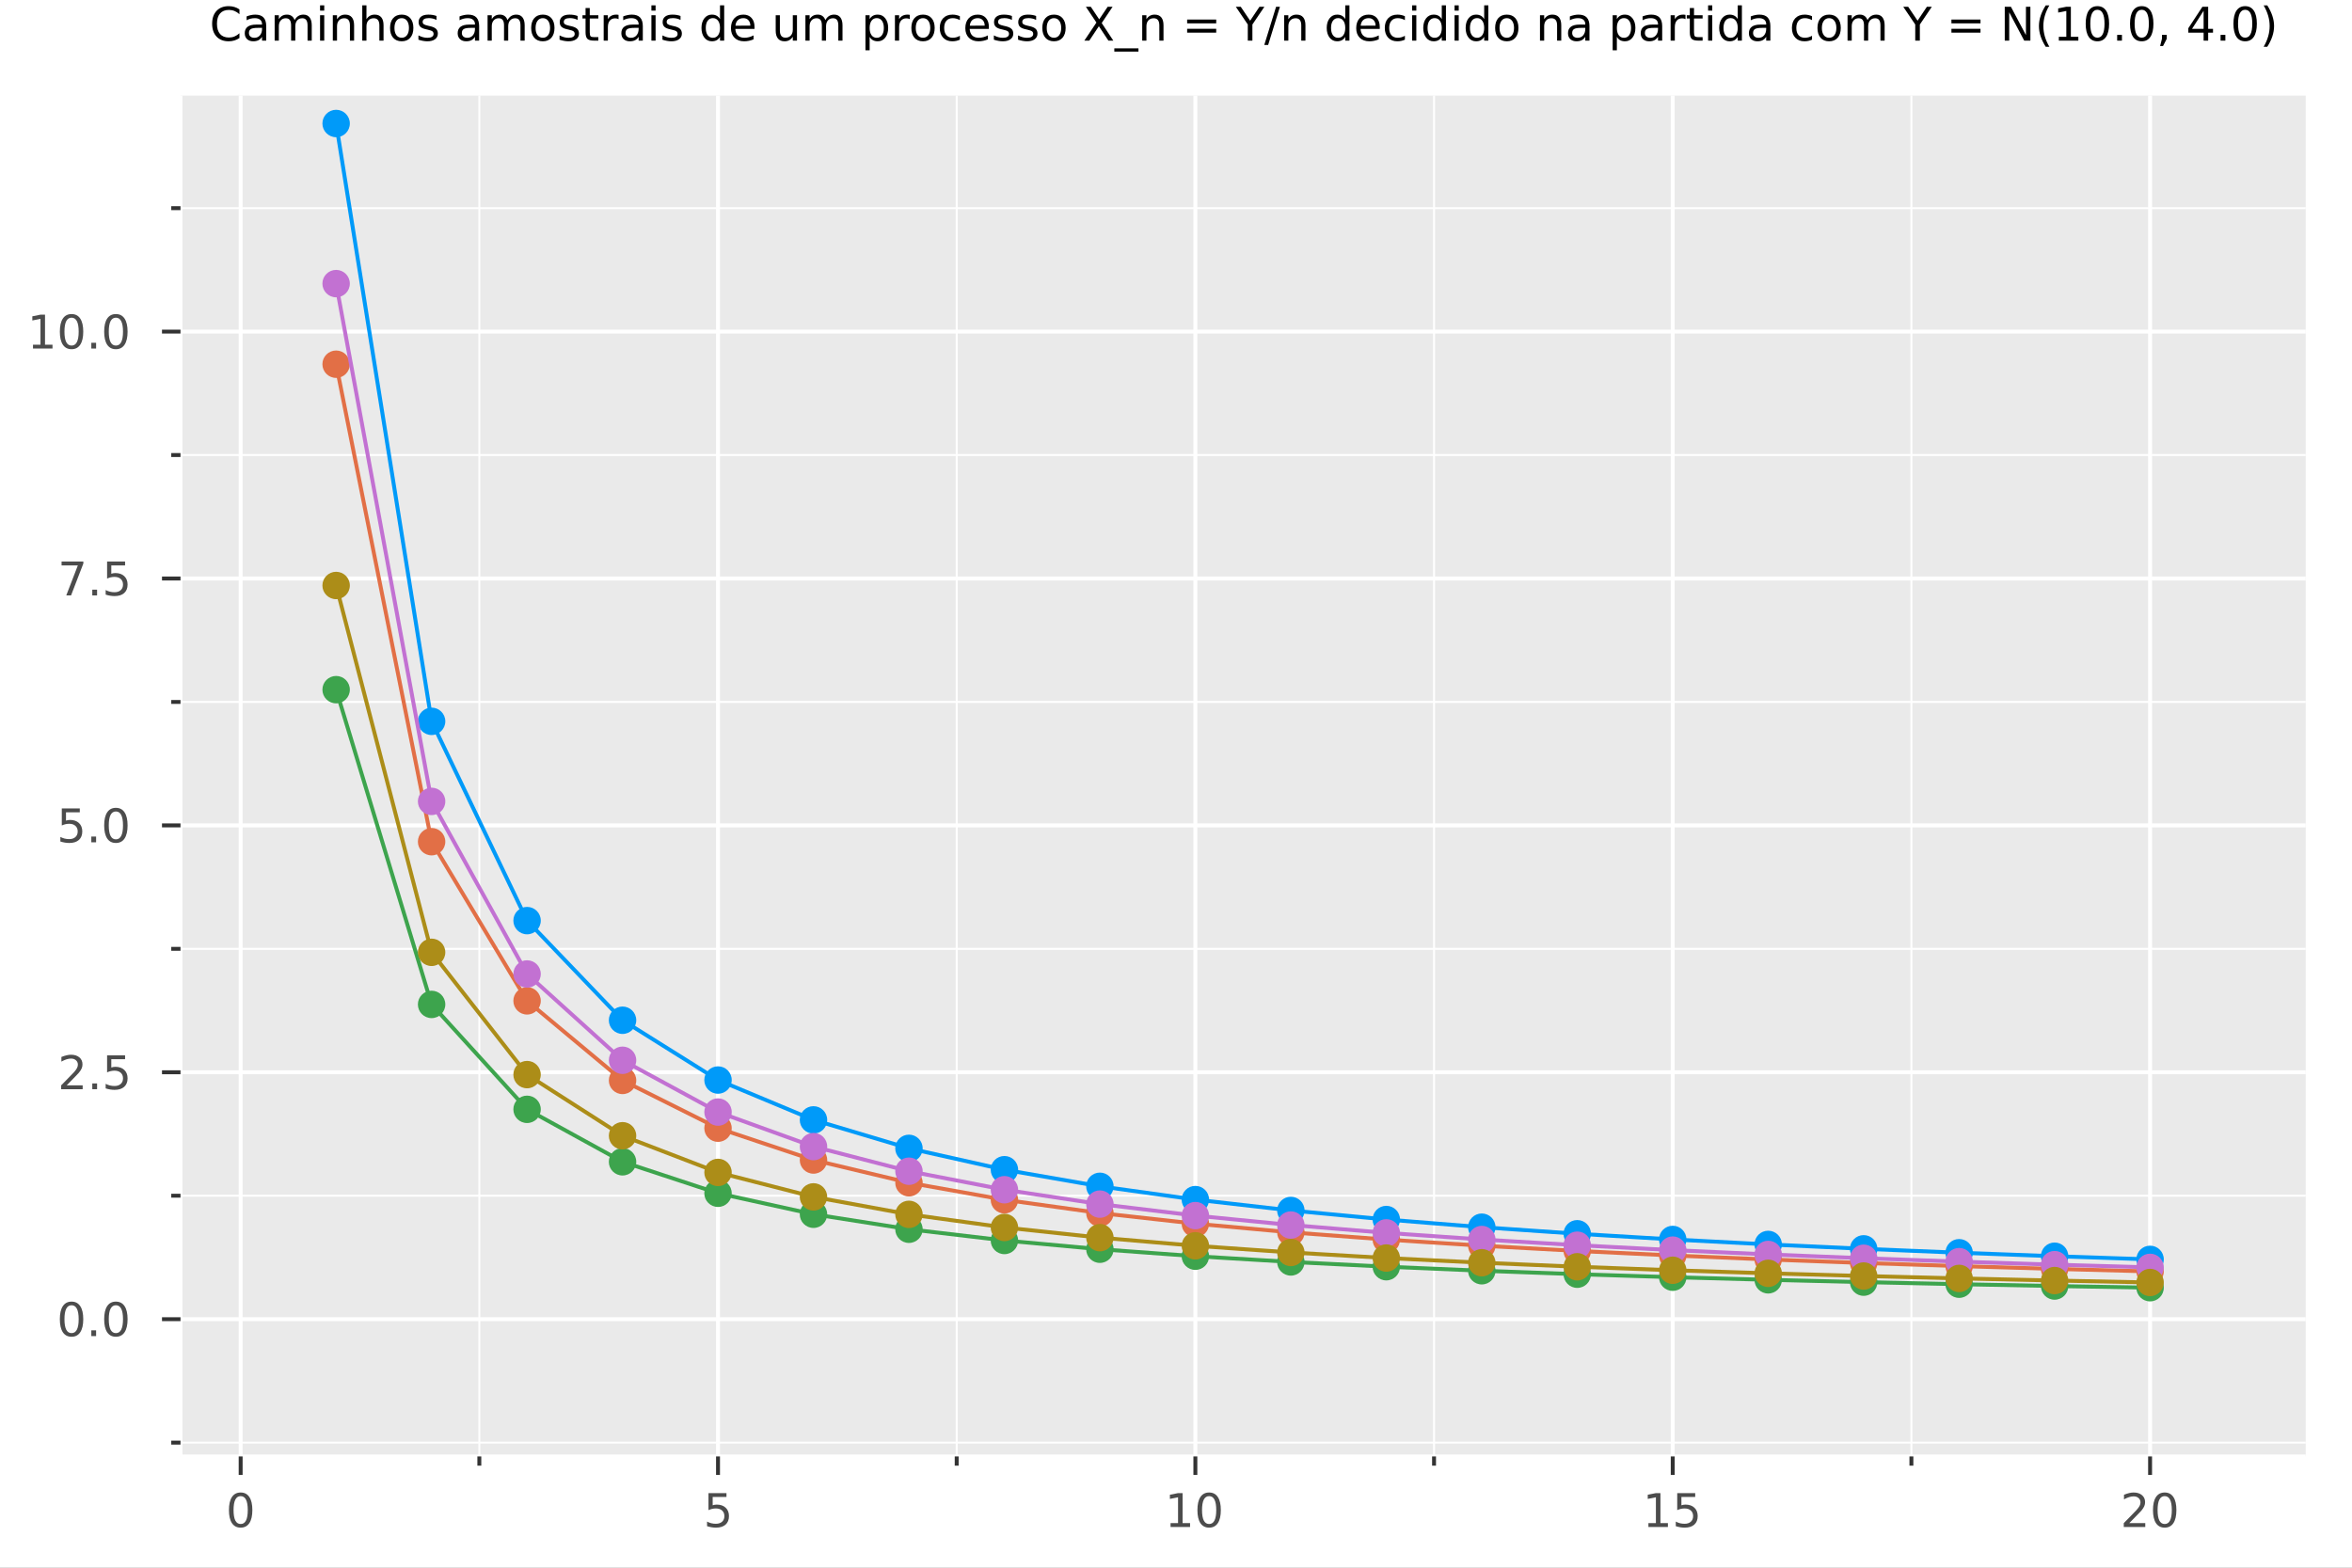 <?xml version="1.0" encoding="utf-8"?>
<svg xmlns="http://www.w3.org/2000/svg" xmlns:xlink="http://www.w3.org/1999/xlink" width="600" height="400" viewBox="0 0 2400 1600">
<rect x="0" y="0" width="2400" height="1600" fill="#808080" stroke="none"/>
<defs>
  <clipPath id="clip900">
    <rect x="0" y="0" width="2400" height="1600"/>
  </clipPath>
</defs>
<path clip-path="url(#clip900)" d="
M0 1600 L2400 1600 L2400 0 L0 0  Z
  " fill="#ffffff" fill-rule="evenodd" fill-opacity="1"/>
<defs>
  <clipPath id="clip901">
    <rect x="480" y="0" width="1681" height="1600"/>
  </clipPath>
</defs>
<path clip-path="url(#clip900)" d="
M184.191 1486.45 L2352.76 1486.45 L2352.76 97.552 L184.191 97.552  Z
  " fill="#eaeaea" fill-rule="evenodd" fill-opacity="1"/>
<defs>
  <clipPath id="clip902">
    <rect x="184" y="97" width="2170" height="1390"/>
  </clipPath>
</defs>
<polyline clip-path="url(#clip902)" style="stroke:#ffffff; stroke-linecap:butt; stroke-linejoin:round; stroke-width:4; stroke-opacity:1; fill:none" points="
  245.565,1486.45 245.565,97.552 
  "/>
<polyline clip-path="url(#clip902)" style="stroke:#ffffff; stroke-linecap:butt; stroke-linejoin:round; stroke-width:4; stroke-opacity:1; fill:none" points="
  732.664,1486.45 732.664,97.552 
  "/>
<polyline clip-path="url(#clip902)" style="stroke:#ffffff; stroke-linecap:butt; stroke-linejoin:round; stroke-width:4; stroke-opacity:1; fill:none" points="
  1219.76,1486.45 1219.76,97.552 
  "/>
<polyline clip-path="url(#clip902)" style="stroke:#ffffff; stroke-linecap:butt; stroke-linejoin:round; stroke-width:4; stroke-opacity:1; fill:none" points="
  1706.86,1486.45 1706.86,97.552 
  "/>
<polyline clip-path="url(#clip902)" style="stroke:#ffffff; stroke-linecap:butt; stroke-linejoin:round; stroke-width:4; stroke-opacity:1; fill:none" points="
  2193.96,1486.45 2193.96,97.552 
  "/>
<polyline clip-path="url(#clip902)" style="stroke:#ffffff; stroke-linecap:butt; stroke-linejoin:round; stroke-width:2; stroke-opacity:1; fill:none" points="
  489.115,1486.45 489.115,97.552 
  "/>
<polyline clip-path="url(#clip902)" style="stroke:#ffffff; stroke-linecap:butt; stroke-linejoin:round; stroke-width:2; stroke-opacity:1; fill:none" points="
  976.214,1486.45 976.214,97.552 
  "/>
<polyline clip-path="url(#clip902)" style="stroke:#ffffff; stroke-linecap:butt; stroke-linejoin:round; stroke-width:2; stroke-opacity:1; fill:none" points="
  1463.31,1486.45 1463.31,97.552 
  "/>
<polyline clip-path="url(#clip902)" style="stroke:#ffffff; stroke-linecap:butt; stroke-linejoin:round; stroke-width:2; stroke-opacity:1; fill:none" points="
  1950.41,1486.45 1950.41,97.552 
  "/>
<polyline clip-path="url(#clip900)" style="stroke:#ffffff; stroke-linecap:butt; stroke-linejoin:round; stroke-width:4; stroke-opacity:1; fill:none" points="
  184.191,1486.45 2352.76,1486.45 
  "/>
<polyline clip-path="url(#clip900)" style="stroke:#333333; stroke-linecap:butt; stroke-linejoin:round; stroke-width:4; stroke-opacity:1; fill:none" points="
  245.565,1486.45 245.565,1505.35 
  "/>
<polyline clip-path="url(#clip900)" style="stroke:#333333; stroke-linecap:butt; stroke-linejoin:round; stroke-width:4; stroke-opacity:1; fill:none" points="
  732.664,1486.45 732.664,1505.35 
  "/>
<polyline clip-path="url(#clip900)" style="stroke:#333333; stroke-linecap:butt; stroke-linejoin:round; stroke-width:4; stroke-opacity:1; fill:none" points="
  1219.76,1486.45 1219.76,1505.35 
  "/>
<polyline clip-path="url(#clip900)" style="stroke:#333333; stroke-linecap:butt; stroke-linejoin:round; stroke-width:4; stroke-opacity:1; fill:none" points="
  1706.86,1486.45 1706.86,1505.35 
  "/>
<polyline clip-path="url(#clip900)" style="stroke:#333333; stroke-linecap:butt; stroke-linejoin:round; stroke-width:4; stroke-opacity:1; fill:none" points="
  2193.96,1486.45 2193.96,1505.35 
  "/>
<polyline clip-path="url(#clip900)" style="stroke:#333333; stroke-linecap:butt; stroke-linejoin:round; stroke-width:4; stroke-opacity:1; fill:none" points="
  489.115,1486.45 489.115,1495.9 
  "/>
<polyline clip-path="url(#clip900)" style="stroke:#333333; stroke-linecap:butt; stroke-linejoin:round; stroke-width:4; stroke-opacity:1; fill:none" points="
  976.214,1486.45 976.214,1495.9 
  "/>
<polyline clip-path="url(#clip900)" style="stroke:#333333; stroke-linecap:butt; stroke-linejoin:round; stroke-width:4; stroke-opacity:1; fill:none" points="
  1463.31,1486.45 1463.31,1495.9 
  "/>
<polyline clip-path="url(#clip900)" style="stroke:#333333; stroke-linecap:butt; stroke-linejoin:round; stroke-width:4; stroke-opacity:1; fill:none" points="
  1950.41,1486.45 1950.41,1495.9 
  "/>
<path clip-path="url(#clip900)" d="M245.565 1526.97 Q241.954 1526.97 240.125 1530.53 Q238.32 1534.07 238.32 1541.2 Q238.32 1548.31 240.125 1551.87 Q241.954 1555.42 245.565 1555.42 Q249.199 1555.42 251.005 1551.87 Q252.834 1548.31 252.834 1541.2 Q252.834 1534.07 251.005 1530.53 Q249.199 1526.97 245.565 1526.97 M245.565 1523.26 Q251.375 1523.26 254.431 1527.87 Q257.51 1532.45 257.51 1541.2 Q257.51 1549.93 254.431 1554.54 Q251.375 1559.12 245.565 1559.12 Q239.755 1559.12 236.676 1554.54 Q233.621 1549.93 233.621 1541.2 Q233.621 1532.45 236.676 1527.87 Q239.755 1523.26 245.565 1523.26 Z" fill="#4c4c4c" fill-rule="evenodd" fill-opacity="1" /><path clip-path="url(#clip900)" d="M722.942 1523.89 L741.298 1523.89 L741.298 1527.82 L727.224 1527.82 L727.224 1536.3 Q728.243 1535.95 729.262 1535.79 Q730.28 1535.6 731.299 1535.6 Q737.086 1535.6 740.465 1538.77 Q743.845 1541.94 743.845 1547.36 Q743.845 1552.94 740.373 1556.04 Q736.9 1559.12 730.581 1559.12 Q728.405 1559.12 726.137 1558.75 Q723.891 1558.38 721.484 1557.64 L721.484 1552.94 Q723.567 1554.07 725.789 1554.63 Q728.012 1555.18 730.488 1555.18 Q734.493 1555.18 736.831 1553.08 Q739.169 1550.97 739.169 1547.36 Q739.169 1543.75 736.831 1541.64 Q734.493 1539.54 730.488 1539.54 Q728.613 1539.54 726.738 1539.95 Q724.887 1540.37 722.942 1541.25 L722.942 1523.89 Z" fill="#4c4c4c" fill-rule="evenodd" fill-opacity="1" /><path clip-path="url(#clip900)" d="M1194.45 1554.51 L1202.09 1554.51 L1202.09 1528.15 L1193.78 1529.81 L1193.78 1525.55 L1202.04 1523.89 L1206.72 1523.89 L1206.72 1554.51 L1214.36 1554.51 L1214.36 1558.45 L1194.45 1558.45 L1194.45 1554.51 Z" fill="#4c4c4c" fill-rule="evenodd" fill-opacity="1" /><path clip-path="url(#clip900)" d="M1233.8 1526.97 Q1230.19 1526.97 1228.36 1530.53 Q1226.56 1534.07 1226.56 1541.2 Q1226.56 1548.31 1228.36 1551.87 Q1230.19 1555.42 1233.8 1555.42 Q1237.44 1555.42 1239.24 1551.87 Q1241.07 1548.31 1241.07 1541.2 Q1241.07 1534.07 1239.24 1530.53 Q1237.44 1526.97 1233.8 1526.97 M1233.8 1523.26 Q1239.61 1523.26 1242.67 1527.87 Q1245.75 1532.45 1245.75 1541.2 Q1245.75 1549.93 1242.67 1554.54 Q1239.61 1559.12 1233.8 1559.12 Q1227.99 1559.12 1224.91 1554.54 Q1221.86 1549.93 1221.86 1541.2 Q1221.86 1532.45 1224.91 1527.87 Q1227.99 1523.26 1233.8 1523.26 Z" fill="#4c4c4c" fill-rule="evenodd" fill-opacity="1" /><path clip-path="url(#clip900)" d="M1682.05 1554.51 L1689.69 1554.51 L1689.69 1528.15 L1681.38 1529.81 L1681.38 1525.55 L1689.64 1523.89 L1694.32 1523.89 L1694.32 1554.51 L1701.96 1554.51 L1701.96 1558.45 L1682.05 1558.45 L1682.05 1554.51 Z" fill="#4c4c4c" fill-rule="evenodd" fill-opacity="1" /><path clip-path="url(#clip900)" d="M1711.45 1523.89 L1729.8 1523.89 L1729.8 1527.82 L1715.73 1527.82 L1715.73 1536.3 Q1716.75 1535.95 1717.77 1535.79 Q1718.78 1535.6 1719.8 1535.6 Q1725.59 1535.6 1728.97 1538.77 Q1732.35 1541.94 1732.35 1547.36 Q1732.35 1552.94 1728.88 1556.04 Q1725.4 1559.12 1719.08 1559.12 Q1716.91 1559.12 1714.64 1558.75 Q1712.39 1558.38 1709.99 1557.64 L1709.99 1552.94 Q1712.07 1554.07 1714.29 1554.63 Q1716.52 1555.18 1718.99 1555.18 Q1723 1555.18 1725.33 1553.08 Q1727.67 1550.97 1727.67 1547.36 Q1727.67 1543.75 1725.33 1541.64 Q1723 1539.54 1718.99 1539.54 Q1717.12 1539.54 1715.24 1539.95 Q1713.39 1540.37 1711.45 1541.25 L1711.45 1523.89 Z" fill="#4c4c4c" fill-rule="evenodd" fill-opacity="1" /><path clip-path="url(#clip900)" d="M2172.73 1554.51 L2189.05 1554.51 L2189.05 1558.45 L2167.11 1558.45 L2167.11 1554.51 Q2169.77 1551.76 2174.36 1547.13 Q2178.96 1542.48 2180.14 1541.13 Q2182.39 1538.61 2183.27 1536.87 Q2184.17 1535.11 2184.17 1533.42 Q2184.17 1530.67 2182.23 1528.93 Q2180.3 1527.2 2177.2 1527.2 Q2175 1527.2 2172.55 1527.96 Q2170.12 1528.73 2167.34 1530.28 L2167.34 1525.55 Q2170.17 1524.42 2172.62 1523.84 Q2175.07 1523.26 2177.11 1523.26 Q2182.48 1523.26 2185.67 1525.95 Q2188.87 1528.63 2188.87 1533.12 Q2188.87 1535.25 2188.06 1537.17 Q2187.27 1539.07 2185.17 1541.67 Q2184.59 1542.34 2181.48 1545.55 Q2178.38 1548.75 2172.73 1554.51 Z" fill="#4c4c4c" fill-rule="evenodd" fill-opacity="1" /><path clip-path="url(#clip900)" d="M2208.87 1526.97 Q2205.26 1526.97 2203.43 1530.53 Q2201.62 1534.07 2201.62 1541.2 Q2201.62 1548.31 2203.43 1551.87 Q2205.26 1555.42 2208.87 1555.42 Q2212.5 1555.42 2214.31 1551.87 Q2216.14 1548.31 2216.14 1541.2 Q2216.14 1534.07 2214.31 1530.53 Q2212.5 1526.97 2208.87 1526.97 M2208.87 1523.26 Q2214.68 1523.26 2217.73 1527.87 Q2220.81 1532.45 2220.81 1541.2 Q2220.81 1549.93 2217.73 1554.54 Q2214.68 1559.12 2208.87 1559.12 Q2203.06 1559.12 2199.98 1554.54 Q2196.92 1549.93 2196.92 1541.2 Q2196.92 1532.45 2199.98 1527.87 Q2203.06 1523.26 2208.87 1523.26 Z" fill="#4c4c4c" fill-rule="evenodd" fill-opacity="1" /><polyline clip-path="url(#clip902)" style="stroke:#ffffff; stroke-linecap:butt; stroke-linejoin:round; stroke-width:4; stroke-opacity:1; fill:none" points="
  184.191,1346.35 2352.76,1346.35 
  "/>
<polyline clip-path="url(#clip902)" style="stroke:#ffffff; stroke-linecap:butt; stroke-linejoin:round; stroke-width:4; stroke-opacity:1; fill:none" points="
  184.191,1094.37 2352.76,1094.37 
  "/>
<polyline clip-path="url(#clip902)" style="stroke:#ffffff; stroke-linecap:butt; stroke-linejoin:round; stroke-width:4; stroke-opacity:1; fill:none" points="
  184.191,842.395 2352.76,842.395 
  "/>
<polyline clip-path="url(#clip902)" style="stroke:#ffffff; stroke-linecap:butt; stroke-linejoin:round; stroke-width:4; stroke-opacity:1; fill:none" points="
  184.191,590.419 2352.76,590.419 
  "/>
<polyline clip-path="url(#clip902)" style="stroke:#ffffff; stroke-linecap:butt; stroke-linejoin:round; stroke-width:4; stroke-opacity:1; fill:none" points="
  184.191,338.442 2352.76,338.442 
  "/>
<polyline clip-path="url(#clip902)" style="stroke:#ffffff; stroke-linecap:butt; stroke-linejoin:round; stroke-width:2; stroke-opacity:1; fill:none" points="
  184.191,1472.34 2352.76,1472.34 
  "/>
<polyline clip-path="url(#clip902)" style="stroke:#ffffff; stroke-linecap:butt; stroke-linejoin:round; stroke-width:2; stroke-opacity:1; fill:none" points="
  184.191,1220.36 2352.76,1220.36 
  "/>
<polyline clip-path="url(#clip902)" style="stroke:#ffffff; stroke-linecap:butt; stroke-linejoin:round; stroke-width:2; stroke-opacity:1; fill:none" points="
  184.191,968.384 2352.76,968.384 
  "/>
<polyline clip-path="url(#clip902)" style="stroke:#ffffff; stroke-linecap:butt; stroke-linejoin:round; stroke-width:2; stroke-opacity:1; fill:none" points="
  184.191,716.407 2352.76,716.407 
  "/>
<polyline clip-path="url(#clip902)" style="stroke:#ffffff; stroke-linecap:butt; stroke-linejoin:round; stroke-width:2; stroke-opacity:1; fill:none" points="
  184.191,464.43 2352.76,464.43 
  "/>
<polyline clip-path="url(#clip902)" style="stroke:#ffffff; stroke-linecap:butt; stroke-linejoin:round; stroke-width:2; stroke-opacity:1; fill:none" points="
  184.191,212.454 2352.76,212.454 
  "/>
<polyline clip-path="url(#clip900)" style="stroke:#ffffff; stroke-linecap:butt; stroke-linejoin:round; stroke-width:4; stroke-opacity:1; fill:none" points="
  184.191,1486.45 184.191,97.552 
  "/>
<polyline clip-path="url(#clip900)" style="stroke:#333333; stroke-linecap:butt; stroke-linejoin:round; stroke-width:4; stroke-opacity:1; fill:none" points="
  184.191,1346.35 165.293,1346.35 
  "/>
<polyline clip-path="url(#clip900)" style="stroke:#333333; stroke-linecap:butt; stroke-linejoin:round; stroke-width:4; stroke-opacity:1; fill:none" points="
  184.191,1094.37 165.293,1094.37 
  "/>
<polyline clip-path="url(#clip900)" style="stroke:#333333; stroke-linecap:butt; stroke-linejoin:round; stroke-width:4; stroke-opacity:1; fill:none" points="
  184.191,842.395 165.293,842.395 
  "/>
<polyline clip-path="url(#clip900)" style="stroke:#333333; stroke-linecap:butt; stroke-linejoin:round; stroke-width:4; stroke-opacity:1; fill:none" points="
  184.191,590.419 165.293,590.419 
  "/>
<polyline clip-path="url(#clip900)" style="stroke:#333333; stroke-linecap:butt; stroke-linejoin:round; stroke-width:4; stroke-opacity:1; fill:none" points="
  184.191,338.442 165.293,338.442 
  "/>
<polyline clip-path="url(#clip900)" style="stroke:#333333; stroke-linecap:butt; stroke-linejoin:round; stroke-width:4; stroke-opacity:1; fill:none" points="
  184.191,1472.34 174.742,1472.34 
  "/>
<polyline clip-path="url(#clip900)" style="stroke:#333333; stroke-linecap:butt; stroke-linejoin:round; stroke-width:4; stroke-opacity:1; fill:none" points="
  184.191,1220.36 174.742,1220.36 
  "/>
<polyline clip-path="url(#clip900)" style="stroke:#333333; stroke-linecap:butt; stroke-linejoin:round; stroke-width:4; stroke-opacity:1; fill:none" points="
  184.191,968.384 174.742,968.384 
  "/>
<polyline clip-path="url(#clip900)" style="stroke:#333333; stroke-linecap:butt; stroke-linejoin:round; stroke-width:4; stroke-opacity:1; fill:none" points="
  184.191,716.407 174.742,716.407 
  "/>
<polyline clip-path="url(#clip900)" style="stroke:#333333; stroke-linecap:butt; stroke-linejoin:round; stroke-width:4; stroke-opacity:1; fill:none" points="
  184.191,464.43 174.742,464.43 
  "/>
<polyline clip-path="url(#clip900)" style="stroke:#333333; stroke-linecap:butt; stroke-linejoin:round; stroke-width:4; stroke-opacity:1; fill:none" points="
  184.191,212.454 174.742,212.454 
  "/>
<path clip-path="url(#clip900)" d="M73.015 1332.15 Q69.404 1332.15 67.575 1335.71 Q65.77 1339.25 65.77 1346.38 Q65.77 1353.49 67.575 1357.05 Q69.404 1360.6 73.015 1360.6 Q76.649 1360.6 78.455 1357.05 Q80.284 1353.49 80.284 1346.38 Q80.284 1339.25 78.455 1335.71 Q76.649 1332.15 73.015 1332.15 M73.015 1328.44 Q78.825 1328.44 81.881 1333.05 Q84.959 1337.63 84.959 1346.38 Q84.959 1355.11 81.881 1359.72 Q78.825 1364.3 73.015 1364.3 Q67.205 1364.3 64.126 1359.72 Q61.071 1355.11 61.071 1346.38 Q61.071 1337.63 64.126 1333.05 Q67.205 1328.44 73.015 1328.44 Z" fill="#4c4c4c" fill-rule="evenodd" fill-opacity="1" /><path clip-path="url(#clip900)" d="M93.177 1357.75 L98.061 1357.75 L98.061 1363.63 L93.177 1363.63 L93.177 1357.75 Z" fill="#4c4c4c" fill-rule="evenodd" fill-opacity="1" /><path clip-path="url(#clip900)" d="M118.246 1332.15 Q114.635 1332.15 112.807 1335.71 Q111.001 1339.25 111.001 1346.38 Q111.001 1353.49 112.807 1357.05 Q114.635 1360.6 118.246 1360.6 Q121.881 1360.6 123.686 1357.05 Q125.515 1353.49 125.515 1346.38 Q125.515 1339.25 123.686 1335.71 Q121.881 1332.15 118.246 1332.15 M118.246 1328.44 Q124.056 1328.44 127.112 1333.05 Q130.191 1337.63 130.191 1346.38 Q130.191 1355.11 127.112 1359.72 Q124.056 1364.3 118.246 1364.3 Q112.436 1364.3 109.357 1359.72 Q106.302 1355.11 106.302 1346.38 Q106.302 1337.63 109.357 1333.05 Q112.436 1328.44 118.246 1328.44 Z" fill="#4c4c4c" fill-rule="evenodd" fill-opacity="1" /><path clip-path="url(#clip900)" d="M68.038 1107.72 L84.358 1107.72 L84.358 1111.65 L62.413 1111.65 L62.413 1107.72 Q65.075 1104.96 69.659 1100.33 Q74.265 1095.68 75.446 1094.34 Q77.691 1091.81 78.571 1090.08 Q79.473 1088.32 79.473 1086.63 Q79.473 1083.87 77.529 1082.14 Q75.608 1080.4 72.506 1080.4 Q70.307 1080.4 67.853 1081.17 Q65.422 1081.93 62.645 1083.48 L62.645 1078.76 Q65.469 1077.62 67.922 1077.05 Q70.376 1076.47 72.413 1076.47 Q77.784 1076.47 80.978 1079.15 Q84.172 1081.84 84.172 1086.33 Q84.172 1088.46 83.362 1090.38 Q82.575 1092.28 80.469 1094.87 Q79.89 1095.54 76.788 1098.76 Q73.686 1101.95 68.038 1107.72 Z" fill="#4c4c4c" fill-rule="evenodd" fill-opacity="1" /><path clip-path="url(#clip900)" d="M94.172 1105.77 L99.057 1105.77 L99.057 1111.65 L94.172 1111.65 L94.172 1105.77 Z" fill="#4c4c4c" fill-rule="evenodd" fill-opacity="1" /><path clip-path="url(#clip900)" d="M109.288 1077.09 L127.644 1077.09 L127.644 1081.03 L113.57 1081.03 L113.57 1089.5 Q114.589 1089.15 115.607 1088.99 Q116.626 1088.8 117.644 1088.8 Q123.431 1088.8 126.811 1091.98 Q130.191 1095.15 130.191 1100.56 Q130.191 1106.14 126.718 1109.24 Q123.246 1112.32 116.927 1112.32 Q114.751 1112.32 112.482 1111.95 Q110.237 1111.58 107.83 1110.84 L107.83 1106.14 Q109.913 1107.28 112.135 1107.83 Q114.357 1108.39 116.834 1108.39 Q120.839 1108.39 123.177 1106.28 Q125.515 1104.18 125.515 1100.56 Q125.515 1096.95 123.177 1094.85 Q120.839 1092.74 116.834 1092.74 Q114.959 1092.74 113.084 1093.16 Q111.232 1093.57 109.288 1094.45 L109.288 1077.09 Z" fill="#4c4c4c" fill-rule="evenodd" fill-opacity="1" /><path clip-path="url(#clip900)" d="M63.061 825.115 L81.418 825.115 L81.418 829.051 L67.344 829.051 L67.344 837.523 Q68.362 837.175 69.381 837.013 Q70.399 836.828 71.418 836.828 Q77.205 836.828 80.585 840 Q83.964 843.171 83.964 848.587 Q83.964 854.166 80.492 857.268 Q77.02 860.347 70.7 860.347 Q68.524 860.347 66.256 859.976 Q64.01 859.606 61.603 858.865 L61.603 854.166 Q63.686 855.3 65.909 855.856 Q68.131 856.411 70.608 856.411 Q74.612 856.411 76.95 854.305 Q79.288 852.199 79.288 848.587 Q79.288 844.976 76.95 842.87 Q74.612 840.763 70.608 840.763 Q68.733 840.763 66.858 841.18 Q65.006 841.597 63.061 842.476 L63.061 825.115 Z" fill="#4c4c4c" fill-rule="evenodd" fill-opacity="1" /><path clip-path="url(#clip900)" d="M93.177 853.796 L98.061 853.796 L98.061 859.675 L93.177 859.675 L93.177 853.796 Z" fill="#4c4c4c" fill-rule="evenodd" fill-opacity="1" /><path clip-path="url(#clip900)" d="M118.246 828.194 Q114.635 828.194 112.807 831.759 Q111.001 835.3 111.001 842.43 Q111.001 849.537 112.807 853.101 Q114.635 856.643 118.246 856.643 Q121.881 856.643 123.686 853.101 Q125.515 849.537 125.515 842.43 Q125.515 835.3 123.686 831.759 Q121.881 828.194 118.246 828.194 M118.246 824.49 Q124.056 824.49 127.112 829.097 Q130.191 833.68 130.191 842.43 Q130.191 851.157 127.112 855.763 Q124.056 860.347 118.246 860.347 Q112.436 860.347 109.357 855.763 Q106.302 851.157 106.302 842.43 Q106.302 833.68 109.357 829.097 Q112.436 824.49 118.246 824.49 Z" fill="#4c4c4c" fill-rule="evenodd" fill-opacity="1" /><path clip-path="url(#clip900)" d="M62.83 573.139 L85.052 573.139 L85.052 575.129 L72.506 607.699 L67.622 607.699 L79.427 577.074 L62.83 577.074 L62.83 573.139 Z" fill="#4c4c4c" fill-rule="evenodd" fill-opacity="1" /><path clip-path="url(#clip900)" d="M94.172 601.819 L99.057 601.819 L99.057 607.699 L94.172 607.699 L94.172 601.819 Z" fill="#4c4c4c" fill-rule="evenodd" fill-opacity="1" /><path clip-path="url(#clip900)" d="M109.288 573.139 L127.644 573.139 L127.644 577.074 L113.57 577.074 L113.57 585.546 Q114.589 585.199 115.607 585.037 Q116.626 584.852 117.644 584.852 Q123.431 584.852 126.811 588.023 Q130.191 591.194 130.191 596.611 Q130.191 602.189 126.718 605.291 Q123.246 608.37 116.927 608.37 Q114.751 608.37 112.482 608 Q110.237 607.629 107.83 606.888 L107.83 602.189 Q109.913 603.324 112.135 603.879 Q114.357 604.435 116.834 604.435 Q120.839 604.435 123.177 602.328 Q125.515 600.222 125.515 596.611 Q125.515 593 123.177 590.893 Q120.839 588.787 116.834 588.787 Q114.959 588.787 113.084 589.203 Q111.232 589.62 109.288 590.5 L109.288 573.139 Z" fill="#4c4c4c" fill-rule="evenodd" fill-opacity="1" /><path clip-path="url(#clip900)" d="M33.663 351.787 L41.302 351.787 L41.302 325.421 L32.992 327.088 L32.992 322.829 L41.256 321.162 L45.932 321.162 L45.932 351.787 L53.571 351.787 L53.571 355.722 L33.663 355.722 L33.663 351.787 Z" fill="#4c4c4c" fill-rule="evenodd" fill-opacity="1" /><path clip-path="url(#clip900)" d="M73.015 324.241 Q69.404 324.241 67.575 327.805 Q65.77 331.347 65.77 338.477 Q65.77 345.583 67.575 349.148 Q69.404 352.689 73.015 352.689 Q76.649 352.689 78.455 349.148 Q80.284 345.583 80.284 338.477 Q80.284 331.347 78.455 327.805 Q76.649 324.241 73.015 324.241 M73.015 320.537 Q78.825 320.537 81.881 325.143 Q84.959 329.727 84.959 338.477 Q84.959 347.203 81.881 351.81 Q78.825 356.393 73.015 356.393 Q67.205 356.393 64.126 351.81 Q61.071 347.203 61.071 338.477 Q61.071 329.727 64.126 325.143 Q67.205 320.537 73.015 320.537 Z" fill="#4c4c4c" fill-rule="evenodd" fill-opacity="1" /><path clip-path="url(#clip900)" d="M93.177 349.842 L98.061 349.842 L98.061 355.722 L93.177 355.722 L93.177 349.842 Z" fill="#4c4c4c" fill-rule="evenodd" fill-opacity="1" /><path clip-path="url(#clip900)" d="M118.246 324.241 Q114.635 324.241 112.807 327.805 Q111.001 331.347 111.001 338.477 Q111.001 345.583 112.807 349.148 Q114.635 352.689 118.246 352.689 Q121.881 352.689 123.686 349.148 Q125.515 345.583 125.515 338.477 Q125.515 331.347 123.686 327.805 Q121.881 324.241 118.246 324.241 M118.246 320.537 Q124.056 320.537 127.112 325.143 Q130.191 329.727 130.191 338.477 Q130.191 347.203 127.112 351.81 Q124.056 356.393 118.246 356.393 Q112.436 356.393 109.357 351.81 Q106.302 347.203 106.302 338.477 Q106.302 329.727 109.357 325.143 Q112.436 320.537 118.246 320.537 Z" fill="#4c4c4c" fill-rule="evenodd" fill-opacity="1" /><path clip-path="url(#clip900)" d="M244.335 9.574 L244.335 14.505 Q241.974 12.306 239.289 11.217 Q236.627 10.13 233.618 10.13 Q227.692 10.13 224.544 13.764 Q221.396 17.375 221.396 24.227 Q221.396 31.055 224.544 34.69 Q227.692 38.301 233.618 38.301 Q236.627 38.301 239.289 37.213 Q241.974 36.125 244.335 33.926 L244.335 38.81 Q241.882 40.477 239.127 41.31 Q236.395 42.143 233.34 42.143 Q225.493 42.143 220.979 37.352 Q216.465 32.537 216.465 24.227 Q216.465 15.893 220.979 11.102 Q225.493 6.287 233.34 6.287 Q236.442 6.287 239.173 7.12 Q241.928 7.931 244.335 9.574 Z" fill="#000000" fill-rule="evenodd" fill-opacity="1" /><path clip-path="url(#clip900)" d="M263.155 28.44 Q257.993 28.44 256.002 29.62 Q254.011 30.801 254.011 33.648 Q254.011 35.916 255.493 37.259 Q256.997 38.578 259.567 38.578 Q263.108 38.578 265.238 36.078 Q267.391 33.555 267.391 29.389 L267.391 28.44 L263.155 28.44 M271.65 26.68 L271.65 41.472 L267.391 41.472 L267.391 37.537 Q265.932 39.898 263.756 41.032 Q261.581 42.143 258.432 42.143 Q254.451 42.143 252.09 39.921 Q249.752 37.676 249.752 33.926 Q249.752 29.551 252.669 27.329 Q255.608 25.106 261.419 25.106 L267.391 25.106 L267.391 24.69 Q267.391 21.75 265.446 20.153 Q263.525 18.532 260.03 18.532 Q257.807 18.532 255.701 19.065 Q253.594 19.597 251.65 20.662 L251.65 16.727 Q253.988 15.824 256.187 15.384 Q258.386 14.921 260.469 14.921 Q266.094 14.921 268.872 17.838 Q271.65 20.755 271.65 26.68 Z" fill="#000000" fill-rule="evenodd" fill-opacity="1" /><path clip-path="url(#clip900)" d="M300.608 20.523 Q302.205 17.653 304.428 16.287 Q306.65 14.921 309.659 14.921 Q313.71 14.921 315.909 17.768 Q318.108 20.593 318.108 25.824 L318.108 41.472 L313.826 41.472 L313.826 25.963 Q313.826 22.236 312.506 20.43 Q311.187 18.625 308.478 18.625 Q305.168 18.625 303.247 20.824 Q301.326 23.023 301.326 26.819 L301.326 41.472 L297.043 41.472 L297.043 25.963 Q297.043 22.213 295.724 20.43 Q294.404 18.625 291.65 18.625 Q288.386 18.625 286.465 20.847 Q284.543 23.046 284.543 26.819 L284.543 41.472 L280.261 41.472 L280.261 15.546 L284.543 15.546 L284.543 19.574 Q286.002 17.19 288.039 16.055 Q290.076 14.921 292.877 14.921 Q295.701 14.921 297.668 16.356 Q299.659 17.792 300.608 20.523 Z" fill="#000000" fill-rule="evenodd" fill-opacity="1" /><path clip-path="url(#clip900)" d="M326.603 15.546 L330.863 15.546 L330.863 41.472 L326.603 41.472 L326.603 15.546 M326.603 5.454 L330.863 5.454 L330.863 10.847 L326.603 10.847 L326.603 5.454 Z" fill="#000000" fill-rule="evenodd" fill-opacity="1" /><path clip-path="url(#clip900)" d="M361.325 25.824 L361.325 41.472 L357.066 41.472 L357.066 25.963 Q357.066 22.282 355.631 20.454 Q354.196 18.625 351.325 18.625 Q347.876 18.625 345.886 20.824 Q343.895 23.023 343.895 26.819 L343.895 41.472 L339.613 41.472 L339.613 15.546 L343.895 15.546 L343.895 19.574 Q345.423 17.236 347.483 16.079 Q349.566 14.921 352.274 14.921 Q356.742 14.921 359.034 17.699 Q361.325 20.454 361.325 25.824 Z" fill="#000000" fill-rule="evenodd" fill-opacity="1" /><path clip-path="url(#clip900)" d="M391.372 25.824 L391.372 41.472 L387.112 41.472 L387.112 25.963 Q387.112 22.282 385.677 20.454 Q384.242 18.625 381.372 18.625 Q377.923 18.625 375.932 20.824 Q373.941 23.023 373.941 26.819 L373.941 41.472 L369.659 41.472 L369.659 5.454 L373.941 5.454 L373.941 19.574 Q375.469 17.236 377.529 16.079 Q379.612 14.921 382.321 14.921 Q386.788 14.921 389.08 17.699 Q391.372 20.454 391.372 25.824 Z" fill="#000000" fill-rule="evenodd" fill-opacity="1" /><path clip-path="url(#clip900)" d="M409.913 18.532 Q406.487 18.532 404.496 21.218 Q402.506 23.88 402.506 28.532 Q402.506 33.185 404.473 35.87 Q406.464 38.532 409.913 38.532 Q413.316 38.532 415.307 35.847 Q417.297 33.162 417.297 28.532 Q417.297 23.926 415.307 21.241 Q413.316 18.532 409.913 18.532 M409.913 14.921 Q415.469 14.921 418.64 18.532 Q421.811 22.143 421.811 28.532 Q421.811 34.898 418.64 38.532 Q415.469 42.143 409.913 42.143 Q404.334 42.143 401.163 38.532 Q398.015 34.898 398.015 28.532 Q398.015 22.143 401.163 18.532 Q404.334 14.921 409.913 14.921 Z" fill="#000000" fill-rule="evenodd" fill-opacity="1" /><path clip-path="url(#clip900)" d="M445.399 16.31 L445.399 20.338 Q443.593 19.412 441.649 18.949 Q439.705 18.486 437.621 18.486 Q434.45 18.486 432.853 19.458 Q431.279 20.43 431.279 22.375 Q431.279 23.856 432.413 24.713 Q433.547 25.546 436.973 26.31 L438.431 26.634 Q442.968 27.606 444.867 29.389 Q446.788 31.148 446.788 34.319 Q446.788 37.93 443.918 40.037 Q441.07 42.143 436.07 42.143 Q433.987 42.143 431.719 41.727 Q429.473 41.333 426.973 40.523 L426.973 36.125 Q429.334 37.352 431.626 37.977 Q433.918 38.578 436.163 38.578 Q439.172 38.578 440.793 37.56 Q442.413 36.518 442.413 34.643 Q442.413 32.907 441.232 31.981 Q440.075 31.055 436.117 30.199 L434.635 29.852 Q430.677 29.018 428.918 27.305 Q427.158 25.569 427.158 22.56 Q427.158 18.903 429.751 16.912 Q432.344 14.921 437.112 14.921 Q439.473 14.921 441.556 15.268 Q443.64 15.616 445.399 16.31 Z" fill="#000000" fill-rule="evenodd" fill-opacity="1" /><path clip-path="url(#clip900)" d="M480.422 28.44 Q475.26 28.44 473.269 29.62 Q471.278 30.801 471.278 33.648 Q471.278 35.916 472.76 37.259 Q474.265 38.578 476.834 38.578 Q480.376 38.578 482.505 36.078 Q484.658 33.555 484.658 29.389 L484.658 28.44 L480.422 28.44 M488.917 26.68 L488.917 41.472 L484.658 41.472 L484.658 37.537 Q483.2 39.898 481.024 41.032 Q478.848 42.143 475.7 42.143 Q471.718 42.143 469.357 39.921 Q467.019 37.676 467.019 33.926 Q467.019 29.551 469.936 27.329 Q472.876 25.106 478.686 25.106 L484.658 25.106 L484.658 24.69 Q484.658 21.75 482.714 20.153 Q480.792 18.532 477.297 18.532 Q475.075 18.532 472.968 19.065 Q470.862 19.597 468.917 20.662 L468.917 16.727 Q471.255 15.824 473.454 15.384 Q475.653 14.921 477.737 14.921 Q483.362 14.921 486.14 17.838 Q488.917 20.755 488.917 26.68 Z" fill="#000000" fill-rule="evenodd" fill-opacity="1" /><path clip-path="url(#clip900)" d="M517.875 20.523 Q519.473 17.653 521.695 16.287 Q523.917 14.921 526.926 14.921 Q530.977 14.921 533.176 17.768 Q535.375 20.593 535.375 25.824 L535.375 41.472 L531.093 41.472 L531.093 25.963 Q531.093 22.236 529.774 20.43 Q528.454 18.625 525.746 18.625 Q522.436 18.625 520.514 20.824 Q518.593 23.023 518.593 26.819 L518.593 41.472 L514.311 41.472 L514.311 25.963 Q514.311 22.213 512.991 20.43 Q511.672 18.625 508.917 18.625 Q505.653 18.625 503.732 20.847 Q501.811 23.046 501.811 26.819 L501.811 41.472 L497.528 41.472 L497.528 15.546 L501.811 15.546 L501.811 19.574 Q503.269 17.19 505.306 16.055 Q507.343 14.921 510.144 14.921 Q512.968 14.921 514.936 16.356 Q516.926 17.792 517.875 20.523 Z" fill="#000000" fill-rule="evenodd" fill-opacity="1" /><path clip-path="url(#clip900)" d="M553.917 18.532 Q550.491 18.532 548.5 21.218 Q546.51 23.88 546.51 28.532 Q546.51 33.185 548.477 35.87 Q550.468 38.532 553.917 38.532 Q557.32 38.532 559.31 35.847 Q561.301 33.162 561.301 28.532 Q561.301 23.926 559.31 21.241 Q557.32 18.532 553.917 18.532 M553.917 14.921 Q559.472 14.921 562.644 18.532 Q565.815 22.143 565.815 28.532 Q565.815 34.898 562.644 38.532 Q559.472 42.143 553.917 42.143 Q548.338 42.143 545.167 38.532 Q542.019 34.898 542.019 28.532 Q542.019 22.143 545.167 18.532 Q548.338 14.921 553.917 14.921 Z" fill="#000000" fill-rule="evenodd" fill-opacity="1" /><path clip-path="url(#clip900)" d="M589.403 16.31 L589.403 20.338 Q587.597 19.412 585.653 18.949 Q583.708 18.486 581.625 18.486 Q578.454 18.486 576.857 19.458 Q575.283 20.43 575.283 22.375 Q575.283 23.856 576.417 24.713 Q577.551 25.546 580.977 26.31 L582.435 26.634 Q586.972 27.606 588.87 29.389 Q590.792 31.148 590.792 34.319 Q590.792 37.93 587.921 40.037 Q585.074 42.143 580.074 42.143 Q577.991 42.143 575.722 41.727 Q573.477 41.333 570.977 40.523 L570.977 36.125 Q573.338 37.352 575.63 37.977 Q577.921 38.578 580.167 38.578 Q583.176 38.578 584.796 37.56 Q586.417 36.518 586.417 34.643 Q586.417 32.907 585.236 31.981 Q584.079 31.055 580.12 30.199 L578.639 29.852 Q574.681 29.018 572.921 27.305 Q571.162 25.569 571.162 22.56 Q571.162 18.903 573.755 16.912 Q576.347 14.921 581.116 14.921 Q583.477 14.921 585.56 15.268 Q587.644 15.616 589.403 16.31 Z" fill="#000000" fill-rule="evenodd" fill-opacity="1" /><path clip-path="url(#clip900)" d="M601.787 8.185 L601.787 15.546 L610.56 15.546 L610.56 18.856 L601.787 18.856 L601.787 32.93 Q601.787 36.102 602.644 37.004 Q603.523 37.907 606.185 37.907 L610.56 37.907 L610.56 41.472 L606.185 41.472 Q601.255 41.472 599.38 39.643 Q597.505 37.791 597.505 32.93 L597.505 18.856 L594.38 18.856 L594.38 15.546 L597.505 15.546 L597.505 8.185 L601.787 8.185 Z" fill="#000000" fill-rule="evenodd" fill-opacity="1" /><path clip-path="url(#clip900)" d="M631.185 19.528 Q630.467 19.111 629.611 18.926 Q628.778 18.718 627.759 18.718 Q624.148 18.718 622.204 21.079 Q620.282 23.416 620.282 27.815 L620.282 41.472 L616 41.472 L616 15.546 L620.282 15.546 L620.282 19.574 Q621.625 17.213 623.778 16.079 Q625.93 14.921 629.009 14.921 Q629.449 14.921 629.981 14.991 Q630.514 15.037 631.162 15.153 L631.185 19.528 Z" fill="#000000" fill-rule="evenodd" fill-opacity="1" /><path clip-path="url(#clip900)" d="M647.435 28.44 Q642.273 28.44 640.282 29.62 Q638.291 30.801 638.291 33.648 Q638.291 35.916 639.773 37.259 Q641.278 38.578 643.847 38.578 Q647.389 38.578 649.518 36.078 Q651.671 33.555 651.671 29.389 L651.671 28.44 L647.435 28.44 M655.93 26.68 L655.93 41.472 L651.671 41.472 L651.671 37.537 Q650.213 39.898 648.037 41.032 Q645.861 42.143 642.713 42.143 Q638.731 42.143 636.37 39.921 Q634.032 37.676 634.032 33.926 Q634.032 29.551 636.949 27.329 Q639.889 25.106 645.699 25.106 L651.671 25.106 L651.671 24.69 Q651.671 21.75 649.727 20.153 Q647.805 18.532 644.31 18.532 Q642.088 18.532 639.981 19.065 Q637.875 19.597 635.93 20.662 L635.93 16.727 Q638.268 15.824 640.467 15.384 Q642.666 14.921 644.75 14.921 Q650.375 14.921 653.153 17.838 Q655.93 20.755 655.93 26.68 Z" fill="#000000" fill-rule="evenodd" fill-opacity="1" /><path clip-path="url(#clip900)" d="M664.703 15.546 L668.963 15.546 L668.963 41.472 L664.703 41.472 L664.703 15.546 M664.703 5.454 L668.963 5.454 L668.963 10.847 L664.703 10.847 L664.703 5.454 Z" fill="#000000" fill-rule="evenodd" fill-opacity="1" /><path clip-path="url(#clip900)" d="M694.402 16.31 L694.402 20.338 Q692.597 19.412 690.652 18.949 Q688.708 18.486 686.625 18.486 Q683.453 18.486 681.856 19.458 Q680.282 20.43 680.282 22.375 Q680.282 23.856 681.416 24.713 Q682.551 25.546 685.976 26.31 L687.435 26.634 Q691.972 27.606 693.87 29.389 Q695.791 31.148 695.791 34.319 Q695.791 37.93 692.921 40.037 Q690.074 42.143 685.074 42.143 Q682.99 42.143 680.722 41.727 Q678.476 41.333 675.976 40.523 L675.976 36.125 Q678.338 37.352 680.629 37.977 Q682.921 38.578 685.166 38.578 Q688.175 38.578 689.796 37.56 Q691.416 36.518 691.416 34.643 Q691.416 32.907 690.236 31.981 Q689.078 31.055 685.12 30.199 L683.638 29.852 Q679.68 29.018 677.921 27.305 Q676.162 25.569 676.162 22.56 Q676.162 18.903 678.754 16.912 Q681.347 14.921 686.115 14.921 Q688.476 14.921 690.56 15.268 Q692.643 15.616 694.402 16.31 Z" fill="#000000" fill-rule="evenodd" fill-opacity="1" /><path clip-path="url(#clip900)" d="M734.703 19.481 L734.703 5.454 L738.962 5.454 L738.962 41.472 L734.703 41.472 L734.703 37.583 Q733.36 39.898 731.3 41.032 Q729.263 42.143 726.393 42.143 Q721.694 42.143 718.731 38.393 Q715.791 34.643 715.791 28.532 Q715.791 22.421 718.731 18.671 Q721.694 14.921 726.393 14.921 Q729.263 14.921 731.3 16.055 Q733.36 17.167 734.703 19.481 M720.189 28.532 Q720.189 33.231 722.11 35.916 Q724.055 38.578 727.435 38.578 Q730.814 38.578 732.759 35.916 Q734.703 33.231 734.703 28.532 Q734.703 23.833 732.759 21.171 Q730.814 18.486 727.435 18.486 Q724.055 18.486 722.11 21.171 Q720.189 23.833 720.189 28.532 Z" fill="#000000" fill-rule="evenodd" fill-opacity="1" /><path clip-path="url(#clip900)" d="M769.911 27.444 L769.911 29.528 L750.328 29.528 Q750.606 33.926 752.967 36.24 Q755.351 38.532 759.587 38.532 Q762.041 38.532 764.332 37.93 Q766.647 37.328 768.916 36.125 L768.916 40.153 Q766.624 41.125 764.217 41.634 Q761.809 42.143 759.333 42.143 Q753.129 42.143 749.495 38.532 Q745.884 34.921 745.884 28.764 Q745.884 22.398 749.309 18.671 Q752.758 14.921 758.592 14.921 Q763.823 14.921 766.856 18.301 Q769.911 21.657 769.911 27.444 M765.652 26.194 Q765.606 22.699 763.684 20.616 Q761.786 18.532 758.638 18.532 Q755.073 18.532 752.92 20.546 Q750.791 22.56 750.467 26.218 L765.652 26.194 Z" fill="#000000" fill-rule="evenodd" fill-opacity="1" /><path clip-path="url(#clip900)" d="M791.531 31.241 L791.531 15.546 L795.791 15.546 L795.791 31.078 Q795.791 34.759 797.226 36.611 Q798.661 38.44 801.531 38.44 Q804.98 38.44 806.971 36.24 Q808.985 34.041 808.985 30.245 L808.985 15.546 L813.244 15.546 L813.244 41.472 L808.985 41.472 L808.985 37.49 Q807.434 39.852 805.374 41.009 Q803.337 42.143 800.629 42.143 Q796.161 42.143 793.846 39.365 Q791.531 36.588 791.531 31.241 M802.249 14.921 L802.249 14.921 Z" fill="#000000" fill-rule="evenodd" fill-opacity="1" /><path clip-path="url(#clip900)" d="M842.202 20.523 Q843.8 17.653 846.022 16.287 Q848.244 14.921 851.253 14.921 Q855.304 14.921 857.503 17.768 Q859.702 20.593 859.702 25.824 L859.702 41.472 L855.42 41.472 L855.42 25.963 Q855.42 22.236 854.101 20.43 Q852.781 18.625 850.073 18.625 Q846.763 18.625 844.841 20.824 Q842.92 23.023 842.92 26.819 L842.92 41.472 L838.638 41.472 L838.638 25.963 Q838.638 22.213 837.318 20.43 Q835.999 18.625 833.244 18.625 Q829.98 18.625 828.059 20.847 Q826.138 23.046 826.138 26.819 L826.138 41.472 L821.855 41.472 L821.855 15.546 L826.138 15.546 L826.138 19.574 Q827.596 17.19 829.633 16.055 Q831.67 14.921 834.471 14.921 Q837.295 14.921 839.263 16.356 Q841.253 17.792 842.202 20.523 Z" fill="#000000" fill-rule="evenodd" fill-opacity="1" /><path clip-path="url(#clip900)" d="M887.387 37.583 L887.387 51.333 L883.105 51.333 L883.105 15.546 L887.387 15.546 L887.387 19.481 Q888.73 17.167 890.767 16.055 Q892.827 14.921 895.674 14.921 Q900.397 14.921 903.336 18.671 Q906.299 22.421 906.299 28.532 Q906.299 34.643 903.336 38.393 Q900.397 42.143 895.674 42.143 Q892.827 42.143 890.767 41.032 Q888.73 39.898 887.387 37.583 M901.878 28.532 Q901.878 23.833 899.934 21.171 Q898.012 18.486 894.633 18.486 Q891.253 18.486 889.309 21.171 Q887.387 23.833 887.387 28.532 Q887.387 33.231 889.309 35.916 Q891.253 38.578 894.633 38.578 Q898.012 38.578 899.934 35.916 Q901.878 33.231 901.878 28.532 Z" fill="#000000" fill-rule="evenodd" fill-opacity="1" /><path clip-path="url(#clip900)" d="M928.383 19.528 Q927.665 19.111 926.808 18.926 Q925.975 18.718 924.957 18.718 Q921.346 18.718 919.401 21.079 Q917.48 23.416 917.48 27.815 L917.48 41.472 L913.197 41.472 L913.197 15.546 L917.48 15.546 L917.48 19.574 Q918.822 17.213 920.975 16.079 Q923.128 14.921 926.207 14.921 Q926.646 14.921 927.179 14.991 Q927.711 15.037 928.359 15.153 L928.383 19.528 Z" fill="#000000" fill-rule="evenodd" fill-opacity="1" /><path clip-path="url(#clip900)" d="M941.855 18.532 Q938.429 18.532 936.438 21.218 Q934.447 23.88 934.447 28.532 Q934.447 33.185 936.415 35.87 Q938.406 38.532 941.855 38.532 Q945.257 38.532 947.248 35.847 Q949.239 33.162 949.239 28.532 Q949.239 23.926 947.248 21.241 Q945.257 18.532 941.855 18.532 M941.855 14.921 Q947.41 14.921 950.581 18.532 Q953.753 22.143 953.753 28.532 Q953.753 34.898 950.581 38.532 Q947.41 42.143 941.855 42.143 Q936.276 42.143 933.105 38.532 Q929.957 34.898 929.957 28.532 Q929.957 22.143 933.105 18.532 Q936.276 14.921 941.855 14.921 Z" fill="#000000" fill-rule="evenodd" fill-opacity="1" /><path clip-path="url(#clip900)" d="M979.47 16.542 L979.47 20.523 Q977.665 19.528 975.836 19.042 Q974.03 18.532 972.179 18.532 Q968.035 18.532 965.743 21.171 Q963.452 23.787 963.452 28.532 Q963.452 33.278 965.743 35.916 Q968.035 38.532 972.179 38.532 Q974.03 38.532 975.836 38.046 Q977.665 37.537 979.47 36.541 L979.47 40.477 Q977.688 41.31 975.767 41.727 Q973.868 42.143 971.716 42.143 Q965.859 42.143 962.41 38.463 Q958.961 34.782 958.961 28.532 Q958.961 22.19 962.433 18.555 Q965.929 14.921 971.993 14.921 Q973.961 14.921 975.836 15.338 Q977.711 15.731 979.47 16.542 Z" fill="#000000" fill-rule="evenodd" fill-opacity="1" /><path clip-path="url(#clip900)" d="M1009.05 27.444 L1009.05 29.528 L989.47 29.528 Q989.748 33.926 992.109 36.24 Q994.493 38.532 998.729 38.532 Q1001.18 38.532 1003.47 37.93 Q1005.79 37.328 1008.06 36.125 L1008.06 40.153 Q1005.77 41.125 1003.36 41.634 Q1000.95 42.143 998.475 42.143 Q992.271 42.143 988.637 38.532 Q985.026 34.921 985.026 28.764 Q985.026 22.398 988.452 18.671 Q991.901 14.921 997.734 14.921 Q1002.97 14.921 1006 18.301 Q1009.05 21.657 1009.05 27.444 M1004.79 26.194 Q1004.75 22.699 1002.83 20.616 Q1000.93 18.532 997.78 18.532 Q994.216 18.532 992.063 20.546 Q989.933 22.56 989.609 26.218 L1004.79 26.194 Z" fill="#000000" fill-rule="evenodd" fill-opacity="1" /><path clip-path="url(#clip900)" d="M1032.57 16.31 L1032.57 20.338 Q1030.77 19.412 1028.82 18.949 Q1026.88 18.486 1024.79 18.486 Q1021.62 18.486 1020.03 19.458 Q1018.45 20.43 1018.45 22.375 Q1018.45 23.856 1019.59 24.713 Q1020.72 25.546 1024.15 26.31 L1025.6 26.634 Q1030.14 27.606 1032.04 29.389 Q1033.96 31.148 1033.96 34.319 Q1033.96 37.93 1031.09 40.037 Q1028.24 42.143 1023.24 42.143 Q1021.16 42.143 1018.89 41.727 Q1016.65 41.333 1014.15 40.523 L1014.15 36.125 Q1016.51 37.352 1018.8 37.977 Q1021.09 38.578 1023.34 38.578 Q1026.34 38.578 1027.97 37.56 Q1029.59 36.518 1029.59 34.643 Q1029.59 32.907 1028.41 31.981 Q1027.25 31.055 1023.29 30.199 L1021.81 29.852 Q1017.85 29.018 1016.09 27.305 Q1014.33 25.569 1014.33 22.56 Q1014.33 18.903 1016.92 16.912 Q1019.52 14.921 1024.28 14.921 Q1026.65 14.921 1028.73 15.268 Q1030.81 15.616 1032.57 16.31 Z" fill="#000000" fill-rule="evenodd" fill-opacity="1" /><path clip-path="url(#clip900)" d="M1057.27 16.31 L1057.27 20.338 Q1055.47 19.412 1053.52 18.949 Q1051.58 18.486 1049.49 18.486 Q1046.32 18.486 1044.72 19.458 Q1043.15 20.43 1043.15 22.375 Q1043.15 23.856 1044.28 24.713 Q1045.42 25.546 1048.84 26.31 L1050.3 26.634 Q1054.84 27.606 1056.74 29.389 Q1058.66 31.148 1058.66 34.319 Q1058.66 37.93 1055.79 40.037 Q1052.94 42.143 1047.94 42.143 Q1045.86 42.143 1043.59 41.727 Q1041.34 41.333 1038.84 40.523 L1038.84 36.125 Q1041.21 37.352 1043.5 37.977 Q1045.79 38.578 1048.03 38.578 Q1051.04 38.578 1052.66 37.56 Q1054.28 36.518 1054.28 34.643 Q1054.28 32.907 1053.1 31.981 Q1051.95 31.055 1047.99 30.199 L1046.51 29.852 Q1042.55 29.018 1040.79 27.305 Q1039.03 25.569 1039.03 22.56 Q1039.03 18.903 1041.62 16.912 Q1044.22 14.921 1048.98 14.921 Q1051.34 14.921 1053.43 15.268 Q1055.51 15.616 1057.27 16.31 Z" fill="#000000" fill-rule="evenodd" fill-opacity="1" /><path clip-path="url(#clip900)" d="M1075.49 18.532 Q1072.06 18.532 1070.07 21.218 Q1068.08 23.88 1068.08 28.532 Q1068.08 33.185 1070.05 35.87 Q1072.04 38.532 1075.49 38.532 Q1078.89 38.532 1080.88 35.847 Q1082.87 33.162 1082.87 28.532 Q1082.87 23.926 1080.88 21.241 Q1078.89 18.532 1075.49 18.532 M1075.49 14.921 Q1081.04 14.921 1084.22 18.532 Q1087.39 22.143 1087.39 28.532 Q1087.39 34.898 1084.22 38.532 Q1081.04 42.143 1075.49 42.143 Q1069.91 42.143 1066.74 38.532 Q1063.59 34.898 1063.59 28.532 Q1063.59 22.143 1066.74 18.532 Q1069.91 14.921 1075.49 14.921 Z" fill="#000000" fill-rule="evenodd" fill-opacity="1" /><path clip-path="url(#clip900)" d="M1108.03 6.912 L1113.06 6.912 L1121.65 19.759 L1130.28 6.912 L1135.3 6.912 L1124.19 23.509 L1136.04 41.472 L1131.02 41.472 L1121.3 26.773 L1111.51 41.472 L1106.46 41.472 L1118.8 23.023 L1108.03 6.912 Z" fill="#000000" fill-rule="evenodd" fill-opacity="1" /><path clip-path="url(#clip900)" d="M1161.69 49.342 L1161.69 52.653 L1137.06 52.653 L1137.06 49.342 L1161.69 49.342 Z" fill="#000000" fill-rule="evenodd" fill-opacity="1" /><path clip-path="url(#clip900)" d="M1187.25 25.824 L1187.25 41.472 L1182.99 41.472 L1182.99 25.963 Q1182.99 22.282 1181.55 20.454 Q1180.12 18.625 1177.25 18.625 Q1173.8 18.625 1171.81 20.824 Q1169.82 23.023 1169.82 26.819 L1169.82 41.472 L1165.53 41.472 L1165.53 15.546 L1169.82 15.546 L1169.82 19.574 Q1171.34 17.236 1173.4 16.079 Q1175.49 14.921 1178.2 14.921 Q1182.66 14.921 1184.96 17.699 Q1187.25 20.454 1187.25 25.824 Z" fill="#000000" fill-rule="evenodd" fill-opacity="1" /><path clip-path="url(#clip900)" d="M1211.37 19.944 L1241.04 19.944 L1241.04 23.833 L1211.37 23.833 L1211.37 19.944 M1211.37 29.389 L1241.04 29.389 L1241.04 33.324 L1211.37 33.324 L1211.37 29.389 Z" fill="#000000" fill-rule="evenodd" fill-opacity="1" /><path clip-path="url(#clip900)" d="M1261.04 6.912 L1266.07 6.912 L1275.65 21.125 L1285.16 6.912 L1290.19 6.912 L1277.96 25.014 L1277.96 41.472 L1273.26 41.472 L1273.26 25.014 L1261.04 6.912 Z" fill="#000000" fill-rule="evenodd" fill-opacity="1" /><path clip-path="url(#clip900)" d="M1302.13 6.912 L1306.07 6.912 L1294.03 45.87 L1290.09 45.87 L1302.13 6.912 Z" fill="#000000" fill-rule="evenodd" fill-opacity="1" /><path clip-path="url(#clip900)" d="M1332.08 25.824 L1332.08 41.472 L1327.82 41.472 L1327.82 25.963 Q1327.82 22.282 1326.39 20.454 Q1324.95 18.625 1322.08 18.625 Q1318.64 18.625 1316.64 20.824 Q1314.65 23.023 1314.65 26.819 L1314.65 41.472 L1310.37 41.472 L1310.37 15.546 L1314.65 15.546 L1314.65 19.574 Q1316.18 17.236 1318.24 16.079 Q1320.32 14.921 1323.03 14.921 Q1327.5 14.921 1329.79 17.699 Q1332.08 20.454 1332.08 25.824 Z" fill="#000000" fill-rule="evenodd" fill-opacity="1" /><path clip-path="url(#clip900)" d="M1372.71 19.481 L1372.71 5.454 L1376.97 5.454 L1376.97 41.472 L1372.71 41.472 L1372.71 37.583 Q1371.37 39.898 1369.31 41.032 Q1367.27 42.143 1364.4 42.143 Q1359.7 42.143 1356.74 38.393 Q1353.8 34.643 1353.8 28.532 Q1353.8 22.421 1356.74 18.671 Q1359.7 14.921 1364.4 14.921 Q1367.27 14.921 1369.31 16.055 Q1371.37 17.167 1372.71 19.481 M1358.2 28.532 Q1358.2 33.231 1360.12 35.916 Q1362.06 38.578 1365.44 38.578 Q1368.82 38.578 1370.76 35.916 Q1372.71 33.231 1372.71 28.532 Q1372.71 23.833 1370.76 21.171 Q1368.82 18.486 1365.44 18.486 Q1362.06 18.486 1360.12 21.171 Q1358.2 23.833 1358.2 28.532 Z" fill="#000000" fill-rule="evenodd" fill-opacity="1" /><path clip-path="url(#clip900)" d="M1407.92 27.444 L1407.92 29.528 L1388.33 29.528 Q1388.61 33.926 1390.97 36.24 Q1393.36 38.532 1397.59 38.532 Q1400.05 38.532 1402.34 37.93 Q1404.65 37.328 1406.92 36.125 L1406.92 40.153 Q1404.63 41.125 1402.22 41.634 Q1399.82 42.143 1397.34 42.143 Q1391.13 42.143 1387.5 38.532 Q1383.89 34.921 1383.89 28.764 Q1383.89 22.398 1387.32 18.671 Q1390.76 14.921 1396.6 14.921 Q1401.83 14.921 1404.86 18.301 Q1407.92 21.657 1407.92 27.444 M1403.66 26.194 Q1403.61 22.699 1401.69 20.616 Q1399.79 18.532 1396.64 18.532 Q1393.08 18.532 1390.93 20.546 Q1388.8 22.56 1388.47 26.218 L1403.66 26.194 Z" fill="#000000" fill-rule="evenodd" fill-opacity="1" /><path clip-path="url(#clip900)" d="M1433.57 16.542 L1433.57 20.523 Q1431.76 19.528 1429.93 19.042 Q1428.13 18.532 1426.27 18.532 Q1422.13 18.532 1419.84 21.171 Q1417.55 23.787 1417.55 28.532 Q1417.55 33.278 1419.84 35.916 Q1422.13 38.532 1426.27 38.532 Q1428.13 38.532 1429.93 38.046 Q1431.76 37.537 1433.57 36.541 L1433.57 40.477 Q1431.78 41.31 1429.86 41.727 Q1427.96 42.143 1425.81 42.143 Q1419.95 42.143 1416.5 38.463 Q1413.06 34.782 1413.06 28.532 Q1413.06 22.19 1416.53 18.555 Q1420.02 14.921 1426.09 14.921 Q1428.06 14.921 1429.93 15.338 Q1431.81 15.731 1433.57 16.542 Z" fill="#000000" fill-rule="evenodd" fill-opacity="1" /><path clip-path="url(#clip900)" d="M1440.97 15.546 L1445.23 15.546 L1445.23 41.472 L1440.97 41.472 L1440.97 15.546 M1440.97 5.454 L1445.23 5.454 L1445.23 10.847 L1440.97 10.847 L1440.97 5.454 Z" fill="#000000" fill-rule="evenodd" fill-opacity="1" /><path clip-path="url(#clip900)" d="M1471.2 19.481 L1471.2 5.454 L1475.46 5.454 L1475.46 41.472 L1471.2 41.472 L1471.2 37.583 Q1469.86 39.898 1467.8 41.032 Q1465.76 42.143 1462.89 42.143 Q1458.19 42.143 1455.23 38.393 Q1452.29 34.643 1452.29 28.532 Q1452.29 22.421 1455.23 18.671 Q1458.19 14.921 1462.89 14.921 Q1465.76 14.921 1467.8 16.055 Q1469.86 17.167 1471.2 19.481 M1456.69 28.532 Q1456.69 33.231 1458.61 35.916 Q1460.56 38.578 1463.94 38.578 Q1467.31 38.578 1469.26 35.916 Q1471.2 33.231 1471.2 28.532 Q1471.2 23.833 1469.26 21.171 Q1467.31 18.486 1463.94 18.486 Q1460.56 18.486 1458.61 21.171 Q1456.69 23.833 1456.69 28.532 Z" fill="#000000" fill-rule="evenodd" fill-opacity="1" /><path clip-path="url(#clip900)" d="M1484.24 15.546 L1488.5 15.546 L1488.5 41.472 L1484.24 41.472 L1484.24 15.546 M1484.24 5.454 L1488.5 5.454 L1488.5 10.847 L1484.24 10.847 L1484.24 5.454 Z" fill="#000000" fill-rule="evenodd" fill-opacity="1" /><path clip-path="url(#clip900)" d="M1514.47 19.481 L1514.47 5.454 L1518.73 5.454 L1518.73 41.472 L1514.47 41.472 L1514.47 37.583 Q1513.12 39.898 1511.06 41.032 Q1509.03 42.143 1506.16 42.143 Q1501.46 42.143 1498.5 38.393 Q1495.56 34.643 1495.56 28.532 Q1495.56 22.421 1498.5 18.671 Q1501.46 14.921 1506.16 14.921 Q1509.03 14.921 1511.06 16.055 Q1513.12 17.167 1514.47 19.481 M1499.95 28.532 Q1499.95 33.231 1501.87 35.916 Q1503.82 38.578 1507.2 38.578 Q1510.58 38.578 1512.52 35.916 Q1514.47 33.231 1514.47 28.532 Q1514.47 23.833 1512.52 21.171 Q1510.58 18.486 1507.2 18.486 Q1503.82 18.486 1501.87 21.171 Q1499.95 23.833 1499.95 28.532 Z" fill="#000000" fill-rule="evenodd" fill-opacity="1" /><path clip-path="url(#clip900)" d="M1537.55 18.532 Q1534.12 18.532 1532.13 21.218 Q1530.14 23.88 1530.14 28.532 Q1530.14 33.185 1532.11 35.87 Q1534.1 38.532 1537.55 38.532 Q1540.95 38.532 1542.94 35.847 Q1544.93 33.162 1544.93 28.532 Q1544.93 23.926 1542.94 21.241 Q1540.95 18.532 1537.55 18.532 M1537.55 14.921 Q1543.1 14.921 1546.27 18.532 Q1549.44 22.143 1549.44 28.532 Q1549.44 34.898 1546.27 38.532 Q1543.1 42.143 1537.55 42.143 Q1531.97 42.143 1528.8 38.532 Q1525.65 34.898 1525.65 28.532 Q1525.65 22.143 1528.8 18.532 Q1531.97 14.921 1537.55 14.921 Z" fill="#000000" fill-rule="evenodd" fill-opacity="1" /><path clip-path="url(#clip900)" d="M1593.12 25.824 L1593.12 41.472 L1588.87 41.472 L1588.87 25.963 Q1588.87 22.282 1587.43 20.454 Q1585.99 18.625 1583.12 18.625 Q1579.68 18.625 1577.68 20.824 Q1575.69 23.023 1575.69 26.819 L1575.69 41.472 L1571.41 41.472 L1571.41 15.546 L1575.69 15.546 L1575.69 19.574 Q1577.22 17.236 1579.28 16.079 Q1581.37 14.921 1584.07 14.921 Q1588.54 14.921 1590.83 17.699 Q1593.12 20.454 1593.12 25.824 Z" fill="#000000" fill-rule="evenodd" fill-opacity="1" /><path clip-path="url(#clip900)" d="M1613.4 28.44 Q1608.24 28.44 1606.25 29.62 Q1604.26 30.801 1604.26 33.648 Q1604.26 35.916 1605.74 37.259 Q1607.24 38.578 1609.81 38.578 Q1613.36 38.578 1615.49 36.078 Q1617.64 33.555 1617.64 29.389 L1617.64 28.44 L1613.4 28.44 M1621.9 26.68 L1621.9 41.472 L1617.64 41.472 L1617.64 37.537 Q1616.18 39.898 1614 41.032 Q1611.83 42.143 1608.68 42.143 Q1604.7 42.143 1602.34 39.921 Q1600 37.676 1600 33.926 Q1600 29.551 1602.92 27.329 Q1605.86 25.106 1611.67 25.106 L1617.64 25.106 L1617.64 24.69 Q1617.64 21.75 1615.69 20.153 Q1613.77 18.532 1610.28 18.532 Q1608.05 18.532 1605.95 19.065 Q1603.84 19.597 1601.9 20.662 L1601.9 16.727 Q1604.24 15.824 1606.43 15.384 Q1608.63 14.921 1610.72 14.921 Q1616.34 14.921 1619.12 17.838 Q1621.9 20.755 1621.9 26.68 Z" fill="#000000" fill-rule="evenodd" fill-opacity="1" /><path clip-path="url(#clip900)" d="M1649.86 37.583 L1649.86 51.333 L1645.58 51.333 L1645.58 15.546 L1649.86 15.546 L1649.86 19.481 Q1651.2 17.167 1653.24 16.055 Q1655.3 14.921 1658.15 14.921 Q1662.87 14.921 1665.81 18.671 Q1668.77 22.421 1668.77 28.532 Q1668.77 34.643 1665.81 38.393 Q1662.87 42.143 1658.15 42.143 Q1655.3 42.143 1653.24 41.032 Q1651.2 39.898 1649.86 37.583 M1664.35 28.532 Q1664.35 23.833 1662.41 21.171 Q1660.49 18.486 1657.11 18.486 Q1653.73 18.486 1651.78 21.171 Q1649.86 23.833 1649.86 28.532 Q1649.86 33.231 1651.78 35.916 Q1653.73 38.578 1657.11 38.578 Q1660.49 38.578 1662.41 35.916 Q1664.35 33.231 1664.35 28.532 Z" fill="#000000" fill-rule="evenodd" fill-opacity="1" /><path clip-path="url(#clip900)" d="M1687.61 28.44 Q1682.45 28.44 1680.46 29.62 Q1678.47 30.801 1678.47 33.648 Q1678.47 35.916 1679.95 37.259 Q1681.46 38.578 1684.03 38.578 Q1687.57 38.578 1689.7 36.078 Q1691.85 33.555 1691.85 29.389 L1691.85 28.44 L1687.61 28.44 M1696.11 26.68 L1696.11 41.472 L1691.85 41.472 L1691.85 37.537 Q1690.39 39.898 1688.22 41.032 Q1686.04 42.143 1682.89 42.143 Q1678.91 42.143 1676.55 39.921 Q1674.21 37.676 1674.21 33.926 Q1674.21 29.551 1677.13 27.329 Q1680.07 25.106 1685.88 25.106 L1691.85 25.106 L1691.85 24.69 Q1691.85 21.75 1689.91 20.153 Q1687.98 18.532 1684.49 18.532 Q1682.27 18.532 1680.16 19.065 Q1678.05 19.597 1676.11 20.662 L1676.11 16.727 Q1678.45 15.824 1680.65 15.384 Q1682.85 14.921 1684.93 14.921 Q1690.55 14.921 1693.33 17.838 Q1696.11 20.755 1696.11 26.68 Z" fill="#000000" fill-rule="evenodd" fill-opacity="1" /><path clip-path="url(#clip900)" d="M1719.91 19.528 Q1719.19 19.111 1718.33 18.926 Q1717.5 18.718 1716.48 18.718 Q1712.87 18.718 1710.92 21.079 Q1709 23.416 1709 27.815 L1709 41.472 L1704.72 41.472 L1704.72 15.546 L1709 15.546 L1709 19.574 Q1710.35 17.213 1712.5 16.079 Q1714.65 14.921 1717.73 14.921 Q1718.17 14.921 1718.7 14.991 Q1719.23 15.037 1719.88 15.153 L1719.91 19.528 Z" fill="#000000" fill-rule="evenodd" fill-opacity="1" /><path clip-path="url(#clip900)" d="M1728.59 8.185 L1728.59 15.546 L1737.36 15.546 L1737.36 18.856 L1728.59 18.856 L1728.59 32.93 Q1728.59 36.102 1729.44 37.004 Q1730.32 37.907 1732.98 37.907 L1737.36 37.907 L1737.36 41.472 L1732.98 41.472 Q1728.05 41.472 1726.18 39.643 Q1724.3 37.791 1724.3 32.93 L1724.3 18.856 L1721.18 18.856 L1721.18 15.546 L1724.3 15.546 L1724.3 8.185 L1728.59 8.185 Z" fill="#000000" fill-rule="evenodd" fill-opacity="1" /><path clip-path="url(#clip900)" d="M1742.96 15.546 L1747.22 15.546 L1747.22 41.472 L1742.96 41.472 L1742.96 15.546 M1742.96 5.454 L1747.22 5.454 L1747.22 10.847 L1742.96 10.847 L1742.96 5.454 Z" fill="#000000" fill-rule="evenodd" fill-opacity="1" /><path clip-path="url(#clip900)" d="M1773.19 19.481 L1773.19 5.454 L1777.45 5.454 L1777.45 41.472 L1773.19 41.472 L1773.19 37.583 Q1771.85 39.898 1769.79 41.032 Q1767.75 42.143 1764.88 42.143 Q1760.18 42.143 1757.22 38.393 Q1754.28 34.643 1754.28 28.532 Q1754.28 22.421 1757.22 18.671 Q1760.18 14.921 1764.88 14.921 Q1767.75 14.921 1769.79 16.055 Q1771.85 17.167 1773.19 19.481 M1758.68 28.532 Q1758.68 33.231 1760.6 35.916 Q1762.54 38.578 1765.92 38.578 Q1769.3 38.578 1771.25 35.916 Q1773.19 33.231 1773.19 28.532 Q1773.19 23.833 1771.25 21.171 Q1769.3 18.486 1765.92 18.486 Q1762.54 18.486 1760.6 21.171 Q1758.68 23.833 1758.68 28.532 Z" fill="#000000" fill-rule="evenodd" fill-opacity="1" /><path clip-path="url(#clip900)" d="M1798.01 28.44 Q1792.85 28.44 1790.85 29.62 Q1788.86 30.801 1788.86 33.648 Q1788.86 35.916 1790.35 37.259 Q1791.85 38.578 1794.42 38.578 Q1797.96 38.578 1800.09 36.078 Q1802.24 33.555 1802.24 29.389 L1802.24 28.44 L1798.01 28.44 M1806.5 26.68 L1806.5 41.472 L1802.24 41.472 L1802.24 37.537 Q1800.79 39.898 1798.61 41.032 Q1796.43 42.143 1793.29 42.143 Q1789.3 42.143 1786.94 39.921 Q1784.6 37.676 1784.6 33.926 Q1784.6 29.551 1787.52 27.329 Q1790.46 25.106 1796.27 25.106 L1802.24 25.106 L1802.24 24.69 Q1802.24 21.75 1800.3 20.153 Q1798.38 18.532 1794.88 18.532 Q1792.66 18.532 1790.55 19.065 Q1788.45 19.597 1786.5 20.662 L1786.5 16.727 Q1788.84 15.824 1791.04 15.384 Q1793.24 14.921 1795.32 14.921 Q1800.95 14.921 1803.73 17.838 Q1806.5 20.755 1806.5 26.68 Z" fill="#000000" fill-rule="evenodd" fill-opacity="1" /><path clip-path="url(#clip900)" d="M1849 16.542 L1849 20.523 Q1847.2 19.528 1845.37 19.042 Q1843.56 18.532 1841.71 18.532 Q1837.57 18.532 1835.28 21.171 Q1832.98 23.787 1832.98 28.532 Q1832.98 33.278 1835.28 35.916 Q1837.57 38.532 1841.71 38.532 Q1843.56 38.532 1845.37 38.046 Q1847.2 37.537 1849 36.541 L1849 40.477 Q1847.22 41.31 1845.3 41.727 Q1843.4 42.143 1841.25 42.143 Q1835.39 42.143 1831.94 38.463 Q1828.49 34.782 1828.49 28.532 Q1828.49 22.19 1831.97 18.555 Q1835.46 14.921 1841.53 14.921 Q1843.49 14.921 1845.37 15.338 Q1847.24 15.731 1849 16.542 Z" fill="#000000" fill-rule="evenodd" fill-opacity="1" /><path clip-path="url(#clip900)" d="M1866.46 18.532 Q1863.03 18.532 1861.04 21.218 Q1859.05 23.88 1859.05 28.532 Q1859.05 33.185 1861.02 35.87 Q1863.01 38.532 1866.46 38.532 Q1869.86 38.532 1871.85 35.847 Q1873.84 33.162 1873.84 28.532 Q1873.84 23.926 1871.85 21.241 Q1869.86 18.532 1866.46 18.532 M1866.46 14.921 Q1872.01 14.921 1875.18 18.532 Q1878.35 22.143 1878.35 28.532 Q1878.35 34.898 1875.18 38.532 Q1872.01 42.143 1866.46 42.143 Q1860.88 42.143 1857.71 38.532 Q1854.56 34.898 1854.56 28.532 Q1854.56 22.143 1857.71 18.532 Q1860.88 14.921 1866.46 14.921 Z" fill="#000000" fill-rule="evenodd" fill-opacity="1" /><path clip-path="url(#clip900)" d="M1905.6 20.523 Q1907.2 17.653 1909.42 16.287 Q1911.64 14.921 1914.65 14.921 Q1918.7 14.921 1920.9 17.768 Q1923.1 20.593 1923.1 25.824 L1923.1 41.472 L1918.82 41.472 L1918.82 25.963 Q1918.82 22.236 1917.5 20.43 Q1916.18 18.625 1913.47 18.625 Q1910.16 18.625 1908.24 20.824 Q1906.32 23.023 1906.32 26.819 L1906.32 41.472 L1902.03 41.472 L1902.03 25.963 Q1902.03 22.213 1900.72 20.43 Q1899.4 18.625 1896.64 18.625 Q1893.38 18.625 1891.46 20.847 Q1889.53 23.046 1889.53 26.819 L1889.53 41.472 L1885.25 41.472 L1885.25 15.546 L1889.53 15.546 L1889.53 19.574 Q1890.99 17.19 1893.03 16.055 Q1895.07 14.921 1897.87 14.921 Q1900.69 14.921 1902.66 16.356 Q1904.65 17.792 1905.6 20.523 Z" fill="#000000" fill-rule="evenodd" fill-opacity="1" /><path clip-path="url(#clip900)" d="M1942.1 6.912 L1947.13 6.912 L1956.71 21.125 L1966.22 6.912 L1971.25 6.912 L1959.03 25.014 L1959.03 41.472 L1954.33 41.472 L1954.33 25.014 L1942.1 6.912 Z" fill="#000000" fill-rule="evenodd" fill-opacity="1" /><path clip-path="url(#clip900)" d="M1991.25 19.944 L2020.92 19.944 L2020.92 23.833 L1991.25 23.833 L1991.25 19.944 M1991.25 29.389 L2020.92 29.389 L2020.92 33.324 L1991.25 33.324 L1991.25 29.389 Z" fill="#000000" fill-rule="evenodd" fill-opacity="1" /><path clip-path="url(#clip900)" d="M2045.67 6.912 L2051.96 6.912 L2067.29 35.824 L2067.29 6.912 L2071.83 6.912 L2071.83 41.472 L2065.53 41.472 L2050.21 12.56 L2050.21 41.472 L2045.67 41.472 L2045.67 6.912 Z" fill="#000000" fill-rule="evenodd" fill-opacity="1" /><path clip-path="url(#clip900)" d="M2091.18 5.5 Q2088.08 10.824 2086.57 16.032 Q2085.07 21.241 2085.07 26.588 Q2085.07 31.935 2086.57 37.19 Q2088.1 42.421 2091.18 47.722 L2087.47 47.722 Q2084 42.282 2082.27 37.028 Q2080.55 31.773 2080.55 26.588 Q2080.55 21.426 2082.27 16.194 Q2083.98 10.963 2087.47 5.5 L2091.18 5.5 Z" fill="#000000" fill-rule="evenodd" fill-opacity="1" /><path clip-path="url(#clip900)" d="M2100.85 37.537 L2108.49 37.537 L2108.49 11.171 L2100.18 12.838 L2100.18 8.579 L2108.45 6.912 L2113.12 6.912 L2113.12 37.537 L2120.76 37.537 L2120.76 41.472 L2100.85 41.472 L2100.85 37.537 Z" fill="#000000" fill-rule="evenodd" fill-opacity="1" /><path clip-path="url(#clip900)" d="M2140.2 9.991 Q2136.59 9.991 2134.76 13.556 Q2132.96 17.097 2132.96 24.227 Q2132.96 31.333 2134.76 34.898 Q2136.59 38.44 2140.2 38.44 Q2143.84 38.44 2145.64 34.898 Q2147.47 31.333 2147.47 24.227 Q2147.47 17.097 2145.64 13.556 Q2143.84 9.991 2140.2 9.991 M2140.2 6.287 Q2146.01 6.287 2149.07 10.893 Q2152.15 15.477 2152.15 24.227 Q2152.15 32.953 2149.07 37.56 Q2146.01 42.143 2140.2 42.143 Q2134.39 42.143 2131.32 37.56 Q2128.26 32.953 2128.26 24.227 Q2128.26 15.477 2131.32 10.893 Q2134.39 6.287 2140.2 6.287 Z" fill="#000000" fill-rule="evenodd" fill-opacity="1" /><path clip-path="url(#clip900)" d="M2160.37 35.592 L2165.25 35.592 L2165.25 41.472 L2160.37 41.472 L2160.37 35.592 Z" fill="#000000" fill-rule="evenodd" fill-opacity="1" /><path clip-path="url(#clip900)" d="M2185.44 9.991 Q2181.82 9.991 2180 13.556 Q2178.19 17.097 2178.19 24.227 Q2178.19 31.333 2180 34.898 Q2181.82 38.44 2185.44 38.44 Q2189.07 38.44 2190.88 34.898 Q2192.7 31.333 2192.7 24.227 Q2192.7 17.097 2190.88 13.556 Q2189.07 9.991 2185.44 9.991 M2185.44 6.287 Q2191.25 6.287 2194.3 10.893 Q2197.38 15.477 2197.38 24.227 Q2197.38 32.953 2194.3 37.56 Q2191.25 42.143 2185.44 42.143 Q2179.63 42.143 2176.55 37.56 Q2173.49 32.953 2173.49 24.227 Q2173.49 15.477 2176.55 10.893 Q2179.63 6.287 2185.44 6.287 Z" fill="#000000" fill-rule="evenodd" fill-opacity="1" /><path clip-path="url(#clip900)" d="M2206.08 35.592 L2210.97 35.592 L2210.97 39.574 L2207.17 46.981 L2204.19 46.981 L2206.08 39.574 L2206.08 35.592 Z" fill="#000000" fill-rule="evenodd" fill-opacity="1" /><path clip-path="url(#clip900)" d="M2248.58 10.986 L2236.78 29.435 L2248.58 29.435 L2248.58 10.986 M2247.36 6.912 L2253.24 6.912 L2253.24 29.435 L2258.17 29.435 L2258.17 33.324 L2253.24 33.324 L2253.24 41.472 L2248.58 41.472 L2248.58 33.324 L2232.98 33.324 L2232.98 28.81 L2247.36 6.912 Z" fill="#000000" fill-rule="evenodd" fill-opacity="1" /><path clip-path="url(#clip900)" d="M2265.9 35.592 L2270.78 35.592 L2270.78 41.472 L2265.9 41.472 L2265.9 35.592 Z" fill="#000000" fill-rule="evenodd" fill-opacity="1" /><path clip-path="url(#clip900)" d="M2290.97 9.991 Q2287.36 9.991 2285.53 13.556 Q2283.72 17.097 2283.72 24.227 Q2283.72 31.333 2285.53 34.898 Q2287.36 38.44 2290.97 38.44 Q2294.6 38.44 2296.41 34.898 Q2298.24 31.333 2298.24 24.227 Q2298.24 17.097 2296.41 13.556 Q2294.6 9.991 2290.97 9.991 M2290.97 6.287 Q2296.78 6.287 2299.83 10.893 Q2302.91 15.477 2302.91 24.227 Q2302.91 32.953 2299.83 37.56 Q2296.78 42.143 2290.97 42.143 Q2285.16 42.143 2282.08 37.56 Q2279.02 32.953 2279.02 24.227 Q2279.02 15.477 2282.08 10.893 Q2285.16 6.287 2290.97 6.287 Z" fill="#000000" fill-rule="evenodd" fill-opacity="1" /><path clip-path="url(#clip900)" d="M2309.86 5.5 L2313.56 5.5 Q2317.03 10.963 2318.75 16.194 Q2320.48 21.426 2320.48 26.588 Q2320.48 31.773 2318.75 37.028 Q2317.03 42.282 2313.56 47.722 L2309.86 47.722 Q2312.94 42.421 2314.44 37.19 Q2315.97 31.935 2315.97 26.588 Q2315.97 21.241 2314.44 16.032 Q2312.94 10.824 2309.86 5.5 Z" fill="#000000" fill-rule="evenodd" fill-opacity="1" /><polyline clip-path="url(#clip902)" style="stroke:#009af9; stroke-linecap:butt; stroke-linejoin:round; stroke-width:4; stroke-opacity:1; fill:none" points="
  342.985,126.046 440.405,736.198 537.825,939.581 635.244,1041.27 732.664,1102.29 830.084,1142.97 927.504,1172.02 1024.92,1193.81 1122.34,1210.76 1219.76,1224.32 
  1317.18,1235.41 1414.6,1244.66 1512.02,1252.48 1609.44,1259.18 1706.86,1265 1804.28,1270.08 1901.7,1274.57 1999.12,1278.55 2096.54,1282.12 2193.96,1285.33 
  
  "/>
<circle clip-path="url(#clip902)" cx="342.985" cy="126.046" r="14" fill="#009af9" fill-rule="evenodd" fill-opacity="1" stroke="#000000" stroke-opacity="1" stroke-width="0"/>
<circle clip-path="url(#clip902)" cx="440.405" cy="736.198" r="14" fill="#009af9" fill-rule="evenodd" fill-opacity="1" stroke="#000000" stroke-opacity="1" stroke-width="0"/>
<circle clip-path="url(#clip902)" cx="537.825" cy="939.581" r="14" fill="#009af9" fill-rule="evenodd" fill-opacity="1" stroke="#000000" stroke-opacity="1" stroke-width="0"/>
<circle clip-path="url(#clip902)" cx="635.244" cy="1041.27" r="14" fill="#009af9" fill-rule="evenodd" fill-opacity="1" stroke="#000000" stroke-opacity="1" stroke-width="0"/>
<circle clip-path="url(#clip902)" cx="732.664" cy="1102.29" r="14" fill="#009af9" fill-rule="evenodd" fill-opacity="1" stroke="#000000" stroke-opacity="1" stroke-width="0"/>
<circle clip-path="url(#clip902)" cx="830.084" cy="1142.97" r="14" fill="#009af9" fill-rule="evenodd" fill-opacity="1" stroke="#000000" stroke-opacity="1" stroke-width="0"/>
<circle clip-path="url(#clip902)" cx="927.504" cy="1172.02" r="14" fill="#009af9" fill-rule="evenodd" fill-opacity="1" stroke="#000000" stroke-opacity="1" stroke-width="0"/>
<circle clip-path="url(#clip902)" cx="1024.92" cy="1193.81" r="14" fill="#009af9" fill-rule="evenodd" fill-opacity="1" stroke="#000000" stroke-opacity="1" stroke-width="0"/>
<circle clip-path="url(#clip902)" cx="1122.34" cy="1210.76" r="14" fill="#009af9" fill-rule="evenodd" fill-opacity="1" stroke="#000000" stroke-opacity="1" stroke-width="0"/>
<circle clip-path="url(#clip902)" cx="1219.76" cy="1224.32" r="14" fill="#009af9" fill-rule="evenodd" fill-opacity="1" stroke="#000000" stroke-opacity="1" stroke-width="0"/>
<circle clip-path="url(#clip902)" cx="1317.18" cy="1235.41" r="14" fill="#009af9" fill-rule="evenodd" fill-opacity="1" stroke="#000000" stroke-opacity="1" stroke-width="0"/>
<circle clip-path="url(#clip902)" cx="1414.6" cy="1244.66" r="14" fill="#009af9" fill-rule="evenodd" fill-opacity="1" stroke="#000000" stroke-opacity="1" stroke-width="0"/>
<circle clip-path="url(#clip902)" cx="1512.02" cy="1252.48" r="14" fill="#009af9" fill-rule="evenodd" fill-opacity="1" stroke="#000000" stroke-opacity="1" stroke-width="0"/>
<circle clip-path="url(#clip902)" cx="1609.44" cy="1259.18" r="14" fill="#009af9" fill-rule="evenodd" fill-opacity="1" stroke="#000000" stroke-opacity="1" stroke-width="0"/>
<circle clip-path="url(#clip902)" cx="1706.86" cy="1265" r="14" fill="#009af9" fill-rule="evenodd" fill-opacity="1" stroke="#000000" stroke-opacity="1" stroke-width="0"/>
<circle clip-path="url(#clip902)" cx="1804.28" cy="1270.08" r="14" fill="#009af9" fill-rule="evenodd" fill-opacity="1" stroke="#000000" stroke-opacity="1" stroke-width="0"/>
<circle clip-path="url(#clip902)" cx="1901.7" cy="1274.57" r="14" fill="#009af9" fill-rule="evenodd" fill-opacity="1" stroke="#000000" stroke-opacity="1" stroke-width="0"/>
<circle clip-path="url(#clip902)" cx="1999.12" cy="1278.55" r="14" fill="#009af9" fill-rule="evenodd" fill-opacity="1" stroke="#000000" stroke-opacity="1" stroke-width="0"/>
<circle clip-path="url(#clip902)" cx="2096.54" cy="1282.12" r="14" fill="#009af9" fill-rule="evenodd" fill-opacity="1" stroke="#000000" stroke-opacity="1" stroke-width="0"/>
<circle clip-path="url(#clip902)" cx="2193.96" cy="1285.33" r="14" fill="#009af9" fill-rule="evenodd" fill-opacity="1" stroke="#000000" stroke-opacity="1" stroke-width="0"/>
<polyline clip-path="url(#clip902)" style="stroke:#e26f46; stroke-linecap:butt; stroke-linejoin:round; stroke-width:4; stroke-opacity:1; fill:none" points="
  342.985,371.716 440.405,859.032 537.825,1021.47 635.244,1102.69 732.664,1151.42 830.084,1183.91 927.504,1207.12 1024.92,1224.52 1122.34,1238.06 1219.76,1248.89 
  1317.18,1257.75 1414.6,1265.13 1512.02,1271.38 1609.44,1276.73 1706.86,1281.37 1804.28,1285.43 1901.7,1289.02 1999.12,1292.2 2096.54,1295.05 2193.96,1297.62 
  
  "/>
<circle clip-path="url(#clip902)" cx="342.985" cy="371.716" r="14" fill="#e26f46" fill-rule="evenodd" fill-opacity="1" stroke="#000000" stroke-opacity="1" stroke-width="0"/>
<circle clip-path="url(#clip902)" cx="440.405" cy="859.032" r="14" fill="#e26f46" fill-rule="evenodd" fill-opacity="1" stroke="#000000" stroke-opacity="1" stroke-width="0"/>
<circle clip-path="url(#clip902)" cx="537.825" cy="1021.47" r="14" fill="#e26f46" fill-rule="evenodd" fill-opacity="1" stroke="#000000" stroke-opacity="1" stroke-width="0"/>
<circle clip-path="url(#clip902)" cx="635.244" cy="1102.69" r="14" fill="#e26f46" fill-rule="evenodd" fill-opacity="1" stroke="#000000" stroke-opacity="1" stroke-width="0"/>
<circle clip-path="url(#clip902)" cx="732.664" cy="1151.42" r="14" fill="#e26f46" fill-rule="evenodd" fill-opacity="1" stroke="#000000" stroke-opacity="1" stroke-width="0"/>
<circle clip-path="url(#clip902)" cx="830.084" cy="1183.91" r="14" fill="#e26f46" fill-rule="evenodd" fill-opacity="1" stroke="#000000" stroke-opacity="1" stroke-width="0"/>
<circle clip-path="url(#clip902)" cx="927.504" cy="1207.12" r="14" fill="#e26f46" fill-rule="evenodd" fill-opacity="1" stroke="#000000" stroke-opacity="1" stroke-width="0"/>
<circle clip-path="url(#clip902)" cx="1024.92" cy="1224.52" r="14" fill="#e26f46" fill-rule="evenodd" fill-opacity="1" stroke="#000000" stroke-opacity="1" stroke-width="0"/>
<circle clip-path="url(#clip902)" cx="1122.34" cy="1238.06" r="14" fill="#e26f46" fill-rule="evenodd" fill-opacity="1" stroke="#000000" stroke-opacity="1" stroke-width="0"/>
<circle clip-path="url(#clip902)" cx="1219.76" cy="1248.89" r="14" fill="#e26f46" fill-rule="evenodd" fill-opacity="1" stroke="#000000" stroke-opacity="1" stroke-width="0"/>
<circle clip-path="url(#clip902)" cx="1317.18" cy="1257.75" r="14" fill="#e26f46" fill-rule="evenodd" fill-opacity="1" stroke="#000000" stroke-opacity="1" stroke-width="0"/>
<circle clip-path="url(#clip902)" cx="1414.6" cy="1265.13" r="14" fill="#e26f46" fill-rule="evenodd" fill-opacity="1" stroke="#000000" stroke-opacity="1" stroke-width="0"/>
<circle clip-path="url(#clip902)" cx="1512.02" cy="1271.38" r="14" fill="#e26f46" fill-rule="evenodd" fill-opacity="1" stroke="#000000" stroke-opacity="1" stroke-width="0"/>
<circle clip-path="url(#clip902)" cx="1609.44" cy="1276.73" r="14" fill="#e26f46" fill-rule="evenodd" fill-opacity="1" stroke="#000000" stroke-opacity="1" stroke-width="0"/>
<circle clip-path="url(#clip902)" cx="1706.86" cy="1281.37" r="14" fill="#e26f46" fill-rule="evenodd" fill-opacity="1" stroke="#000000" stroke-opacity="1" stroke-width="0"/>
<circle clip-path="url(#clip902)" cx="1804.28" cy="1285.43" r="14" fill="#e26f46" fill-rule="evenodd" fill-opacity="1" stroke="#000000" stroke-opacity="1" stroke-width="0"/>
<circle clip-path="url(#clip902)" cx="1901.7" cy="1289.02" r="14" fill="#e26f46" fill-rule="evenodd" fill-opacity="1" stroke="#000000" stroke-opacity="1" stroke-width="0"/>
<circle clip-path="url(#clip902)" cx="1999.12" cy="1292.2" r="14" fill="#e26f46" fill-rule="evenodd" fill-opacity="1" stroke="#000000" stroke-opacity="1" stroke-width="0"/>
<circle clip-path="url(#clip902)" cx="2096.54" cy="1295.05" r="14" fill="#e26f46" fill-rule="evenodd" fill-opacity="1" stroke="#000000" stroke-opacity="1" stroke-width="0"/>
<circle clip-path="url(#clip902)" cx="2193.96" cy="1297.62" r="14" fill="#e26f46" fill-rule="evenodd" fill-opacity="1" stroke="#000000" stroke-opacity="1" stroke-width="0"/>
<polyline clip-path="url(#clip902)" style="stroke:#3da44d; stroke-linecap:butt; stroke-linejoin:round; stroke-width:4; stroke-opacity:1; fill:none" points="
  342.985,703.877 440.405,1025.11 537.825,1132.19 635.244,1185.73 732.664,1217.85 830.084,1239.27 927.504,1254.57 1024.92,1266.04 1122.34,1274.96 1219.76,1282.1 
  1317.18,1287.94 1414.6,1292.81 1512.02,1296.93 1609.44,1300.46 1706.86,1303.52 1804.28,1306.19 1901.7,1308.56 1999.12,1310.66 2096.54,1312.53 2193.96,1314.23 
  
  "/>
<circle clip-path="url(#clip902)" cx="342.985" cy="703.877" r="14" fill="#3da44d" fill-rule="evenodd" fill-opacity="1" stroke="#000000" stroke-opacity="1" stroke-width="0"/>
<circle clip-path="url(#clip902)" cx="440.405" cy="1025.11" r="14" fill="#3da44d" fill-rule="evenodd" fill-opacity="1" stroke="#000000" stroke-opacity="1" stroke-width="0"/>
<circle clip-path="url(#clip902)" cx="537.825" cy="1132.19" r="14" fill="#3da44d" fill-rule="evenodd" fill-opacity="1" stroke="#000000" stroke-opacity="1" stroke-width="0"/>
<circle clip-path="url(#clip902)" cx="635.244" cy="1185.73" r="14" fill="#3da44d" fill-rule="evenodd" fill-opacity="1" stroke="#000000" stroke-opacity="1" stroke-width="0"/>
<circle clip-path="url(#clip902)" cx="732.664" cy="1217.85" r="14" fill="#3da44d" fill-rule="evenodd" fill-opacity="1" stroke="#000000" stroke-opacity="1" stroke-width="0"/>
<circle clip-path="url(#clip902)" cx="830.084" cy="1239.27" r="14" fill="#3da44d" fill-rule="evenodd" fill-opacity="1" stroke="#000000" stroke-opacity="1" stroke-width="0"/>
<circle clip-path="url(#clip902)" cx="927.504" cy="1254.57" r="14" fill="#3da44d" fill-rule="evenodd" fill-opacity="1" stroke="#000000" stroke-opacity="1" stroke-width="0"/>
<circle clip-path="url(#clip902)" cx="1024.92" cy="1266.04" r="14" fill="#3da44d" fill-rule="evenodd" fill-opacity="1" stroke="#000000" stroke-opacity="1" stroke-width="0"/>
<circle clip-path="url(#clip902)" cx="1122.34" cy="1274.96" r="14" fill="#3da44d" fill-rule="evenodd" fill-opacity="1" stroke="#000000" stroke-opacity="1" stroke-width="0"/>
<circle clip-path="url(#clip902)" cx="1219.76" cy="1282.1" r="14" fill="#3da44d" fill-rule="evenodd" fill-opacity="1" stroke="#000000" stroke-opacity="1" stroke-width="0"/>
<circle clip-path="url(#clip902)" cx="1317.18" cy="1287.94" r="14" fill="#3da44d" fill-rule="evenodd" fill-opacity="1" stroke="#000000" stroke-opacity="1" stroke-width="0"/>
<circle clip-path="url(#clip902)" cx="1414.6" cy="1292.81" r="14" fill="#3da44d" fill-rule="evenodd" fill-opacity="1" stroke="#000000" stroke-opacity="1" stroke-width="0"/>
<circle clip-path="url(#clip902)" cx="1512.02" cy="1296.93" r="14" fill="#3da44d" fill-rule="evenodd" fill-opacity="1" stroke="#000000" stroke-opacity="1" stroke-width="0"/>
<circle clip-path="url(#clip902)" cx="1609.44" cy="1300.46" r="14" fill="#3da44d" fill-rule="evenodd" fill-opacity="1" stroke="#000000" stroke-opacity="1" stroke-width="0"/>
<circle clip-path="url(#clip902)" cx="1706.86" cy="1303.52" r="14" fill="#3da44d" fill-rule="evenodd" fill-opacity="1" stroke="#000000" stroke-opacity="1" stroke-width="0"/>
<circle clip-path="url(#clip902)" cx="1804.28" cy="1306.19" r="14" fill="#3da44d" fill-rule="evenodd" fill-opacity="1" stroke="#000000" stroke-opacity="1" stroke-width="0"/>
<circle clip-path="url(#clip902)" cx="1901.7" cy="1308.56" r="14" fill="#3da44d" fill-rule="evenodd" fill-opacity="1" stroke="#000000" stroke-opacity="1" stroke-width="0"/>
<circle clip-path="url(#clip902)" cx="1999.12" cy="1310.66" r="14" fill="#3da44d" fill-rule="evenodd" fill-opacity="1" stroke="#000000" stroke-opacity="1" stroke-width="0"/>
<circle clip-path="url(#clip902)" cx="2096.54" cy="1312.53" r="14" fill="#3da44d" fill-rule="evenodd" fill-opacity="1" stroke="#000000" stroke-opacity="1" stroke-width="0"/>
<circle clip-path="url(#clip902)" cx="2193.96" cy="1314.23" r="14" fill="#3da44d" fill-rule="evenodd" fill-opacity="1" stroke="#000000" stroke-opacity="1" stroke-width="0"/>
<polyline clip-path="url(#clip902)" style="stroke:#c271d2; stroke-linecap:butt; stroke-linejoin:round; stroke-width:4; stroke-opacity:1; fill:none" points="
  342.985,289.452 440.405,817.9 537.825,994.05 635.244,1082.12 732.664,1134.97 830.084,1170.2 927.504,1195.36 1024.92,1214.24 1122.34,1228.92 1219.76,1240.66 
  1317.18,1250.27 1414.6,1258.27 1512.02,1265.05 1609.44,1270.86 1706.86,1275.89 1804.28,1280.29 1901.7,1284.18 1999.12,1287.63 2096.54,1290.72 2193.96,1293.5 
  
  "/>
<circle clip-path="url(#clip902)" cx="342.985" cy="289.452" r="14" fill="#c271d2" fill-rule="evenodd" fill-opacity="1" stroke="#000000" stroke-opacity="1" stroke-width="0"/>
<circle clip-path="url(#clip902)" cx="440.405" cy="817.9" r="14" fill="#c271d2" fill-rule="evenodd" fill-opacity="1" stroke="#000000" stroke-opacity="1" stroke-width="0"/>
<circle clip-path="url(#clip902)" cx="537.825" cy="994.05" r="14" fill="#c271d2" fill-rule="evenodd" fill-opacity="1" stroke="#000000" stroke-opacity="1" stroke-width="0"/>
<circle clip-path="url(#clip902)" cx="635.244" cy="1082.12" r="14" fill="#c271d2" fill-rule="evenodd" fill-opacity="1" stroke="#000000" stroke-opacity="1" stroke-width="0"/>
<circle clip-path="url(#clip902)" cx="732.664" cy="1134.97" r="14" fill="#c271d2" fill-rule="evenodd" fill-opacity="1" stroke="#000000" stroke-opacity="1" stroke-width="0"/>
<circle clip-path="url(#clip902)" cx="830.084" cy="1170.2" r="14" fill="#c271d2" fill-rule="evenodd" fill-opacity="1" stroke="#000000" stroke-opacity="1" stroke-width="0"/>
<circle clip-path="url(#clip902)" cx="927.504" cy="1195.36" r="14" fill="#c271d2" fill-rule="evenodd" fill-opacity="1" stroke="#000000" stroke-opacity="1" stroke-width="0"/>
<circle clip-path="url(#clip902)" cx="1024.92" cy="1214.24" r="14" fill="#c271d2" fill-rule="evenodd" fill-opacity="1" stroke="#000000" stroke-opacity="1" stroke-width="0"/>
<circle clip-path="url(#clip902)" cx="1122.34" cy="1228.92" r="14" fill="#c271d2" fill-rule="evenodd" fill-opacity="1" stroke="#000000" stroke-opacity="1" stroke-width="0"/>
<circle clip-path="url(#clip902)" cx="1219.76" cy="1240.66" r="14" fill="#c271d2" fill-rule="evenodd" fill-opacity="1" stroke="#000000" stroke-opacity="1" stroke-width="0"/>
<circle clip-path="url(#clip902)" cx="1317.18" cy="1250.27" r="14" fill="#c271d2" fill-rule="evenodd" fill-opacity="1" stroke="#000000" stroke-opacity="1" stroke-width="0"/>
<circle clip-path="url(#clip902)" cx="1414.6" cy="1258.27" r="14" fill="#c271d2" fill-rule="evenodd" fill-opacity="1" stroke="#000000" stroke-opacity="1" stroke-width="0"/>
<circle clip-path="url(#clip902)" cx="1512.02" cy="1265.05" r="14" fill="#c271d2" fill-rule="evenodd" fill-opacity="1" stroke="#000000" stroke-opacity="1" stroke-width="0"/>
<circle clip-path="url(#clip902)" cx="1609.44" cy="1270.86" r="14" fill="#c271d2" fill-rule="evenodd" fill-opacity="1" stroke="#000000" stroke-opacity="1" stroke-width="0"/>
<circle clip-path="url(#clip902)" cx="1706.86" cy="1275.89" r="14" fill="#c271d2" fill-rule="evenodd" fill-opacity="1" stroke="#000000" stroke-opacity="1" stroke-width="0"/>
<circle clip-path="url(#clip902)" cx="1804.28" cy="1280.29" r="14" fill="#c271d2" fill-rule="evenodd" fill-opacity="1" stroke="#000000" stroke-opacity="1" stroke-width="0"/>
<circle clip-path="url(#clip902)" cx="1901.7" cy="1284.18" r="14" fill="#c271d2" fill-rule="evenodd" fill-opacity="1" stroke="#000000" stroke-opacity="1" stroke-width="0"/>
<circle clip-path="url(#clip902)" cx="1999.12" cy="1287.63" r="14" fill="#c271d2" fill-rule="evenodd" fill-opacity="1" stroke="#000000" stroke-opacity="1" stroke-width="0"/>
<circle clip-path="url(#clip902)" cx="2096.54" cy="1290.72" r="14" fill="#c271d2" fill-rule="evenodd" fill-opacity="1" stroke="#000000" stroke-opacity="1" stroke-width="0"/>
<circle clip-path="url(#clip902)" cx="2193.96" cy="1293.5" r="14" fill="#c271d2" fill-rule="evenodd" fill-opacity="1" stroke="#000000" stroke-opacity="1" stroke-width="0"/>
<polyline clip-path="url(#clip902)" style="stroke:#ac8d18; stroke-linecap:butt; stroke-linejoin:round; stroke-width:4; stroke-opacity:1; fill:none" points="
  342.985,597.55 440.405,971.949 537.825,1096.75 635.244,1159.15 732.664,1196.59 830.084,1221.55 927.504,1239.38 1024.92,1252.75 1122.34,1263.15 1219.76,1271.47 
  1317.18,1278.28 1414.6,1283.95 1512.02,1288.75 1609.44,1292.86 1706.86,1296.43 1804.28,1299.55 1901.7,1302.3 1999.12,1304.75 2096.54,1306.94 2193.96,1308.91 
  
  "/>
<circle clip-path="url(#clip902)" cx="342.985" cy="597.55" r="14" fill="#ac8d18" fill-rule="evenodd" fill-opacity="1" stroke="#000000" stroke-opacity="1" stroke-width="0"/>
<circle clip-path="url(#clip902)" cx="440.405" cy="971.949" r="14" fill="#ac8d18" fill-rule="evenodd" fill-opacity="1" stroke="#000000" stroke-opacity="1" stroke-width="0"/>
<circle clip-path="url(#clip902)" cx="537.825" cy="1096.75" r="14" fill="#ac8d18" fill-rule="evenodd" fill-opacity="1" stroke="#000000" stroke-opacity="1" stroke-width="0"/>
<circle clip-path="url(#clip902)" cx="635.244" cy="1159.15" r="14" fill="#ac8d18" fill-rule="evenodd" fill-opacity="1" stroke="#000000" stroke-opacity="1" stroke-width="0"/>
<circle clip-path="url(#clip902)" cx="732.664" cy="1196.59" r="14" fill="#ac8d18" fill-rule="evenodd" fill-opacity="1" stroke="#000000" stroke-opacity="1" stroke-width="0"/>
<circle clip-path="url(#clip902)" cx="830.084" cy="1221.55" r="14" fill="#ac8d18" fill-rule="evenodd" fill-opacity="1" stroke="#000000" stroke-opacity="1" stroke-width="0"/>
<circle clip-path="url(#clip902)" cx="927.504" cy="1239.38" r="14" fill="#ac8d18" fill-rule="evenodd" fill-opacity="1" stroke="#000000" stroke-opacity="1" stroke-width="0"/>
<circle clip-path="url(#clip902)" cx="1024.92" cy="1252.75" r="14" fill="#ac8d18" fill-rule="evenodd" fill-opacity="1" stroke="#000000" stroke-opacity="1" stroke-width="0"/>
<circle clip-path="url(#clip902)" cx="1122.34" cy="1263.15" r="14" fill="#ac8d18" fill-rule="evenodd" fill-opacity="1" stroke="#000000" stroke-opacity="1" stroke-width="0"/>
<circle clip-path="url(#clip902)" cx="1219.76" cy="1271.47" r="14" fill="#ac8d18" fill-rule="evenodd" fill-opacity="1" stroke="#000000" stroke-opacity="1" stroke-width="0"/>
<circle clip-path="url(#clip902)" cx="1317.18" cy="1278.28" r="14" fill="#ac8d18" fill-rule="evenodd" fill-opacity="1" stroke="#000000" stroke-opacity="1" stroke-width="0"/>
<circle clip-path="url(#clip902)" cx="1414.6" cy="1283.95" r="14" fill="#ac8d18" fill-rule="evenodd" fill-opacity="1" stroke="#000000" stroke-opacity="1" stroke-width="0"/>
<circle clip-path="url(#clip902)" cx="1512.02" cy="1288.75" r="14" fill="#ac8d18" fill-rule="evenodd" fill-opacity="1" stroke="#000000" stroke-opacity="1" stroke-width="0"/>
<circle clip-path="url(#clip902)" cx="1609.44" cy="1292.86" r="14" fill="#ac8d18" fill-rule="evenodd" fill-opacity="1" stroke="#000000" stroke-opacity="1" stroke-width="0"/>
<circle clip-path="url(#clip902)" cx="1706.86" cy="1296.43" r="14" fill="#ac8d18" fill-rule="evenodd" fill-opacity="1" stroke="#000000" stroke-opacity="1" stroke-width="0"/>
<circle clip-path="url(#clip902)" cx="1804.28" cy="1299.55" r="14" fill="#ac8d18" fill-rule="evenodd" fill-opacity="1" stroke="#000000" stroke-opacity="1" stroke-width="0"/>
<circle clip-path="url(#clip902)" cx="1901.7" cy="1302.3" r="14" fill="#ac8d18" fill-rule="evenodd" fill-opacity="1" stroke="#000000" stroke-opacity="1" stroke-width="0"/>
<circle clip-path="url(#clip902)" cx="1999.12" cy="1304.75" r="14" fill="#ac8d18" fill-rule="evenodd" fill-opacity="1" stroke="#000000" stroke-opacity="1" stroke-width="0"/>
<circle clip-path="url(#clip902)" cx="2096.54" cy="1306.94" r="14" fill="#ac8d18" fill-rule="evenodd" fill-opacity="1" stroke="#000000" stroke-opacity="1" stroke-width="0"/>
<circle clip-path="url(#clip902)" cx="2193.96" cy="1308.91" r="14" fill="#ac8d18" fill-rule="evenodd" fill-opacity="1" stroke="#000000" stroke-opacity="1" stroke-width="0"/>
</svg>
